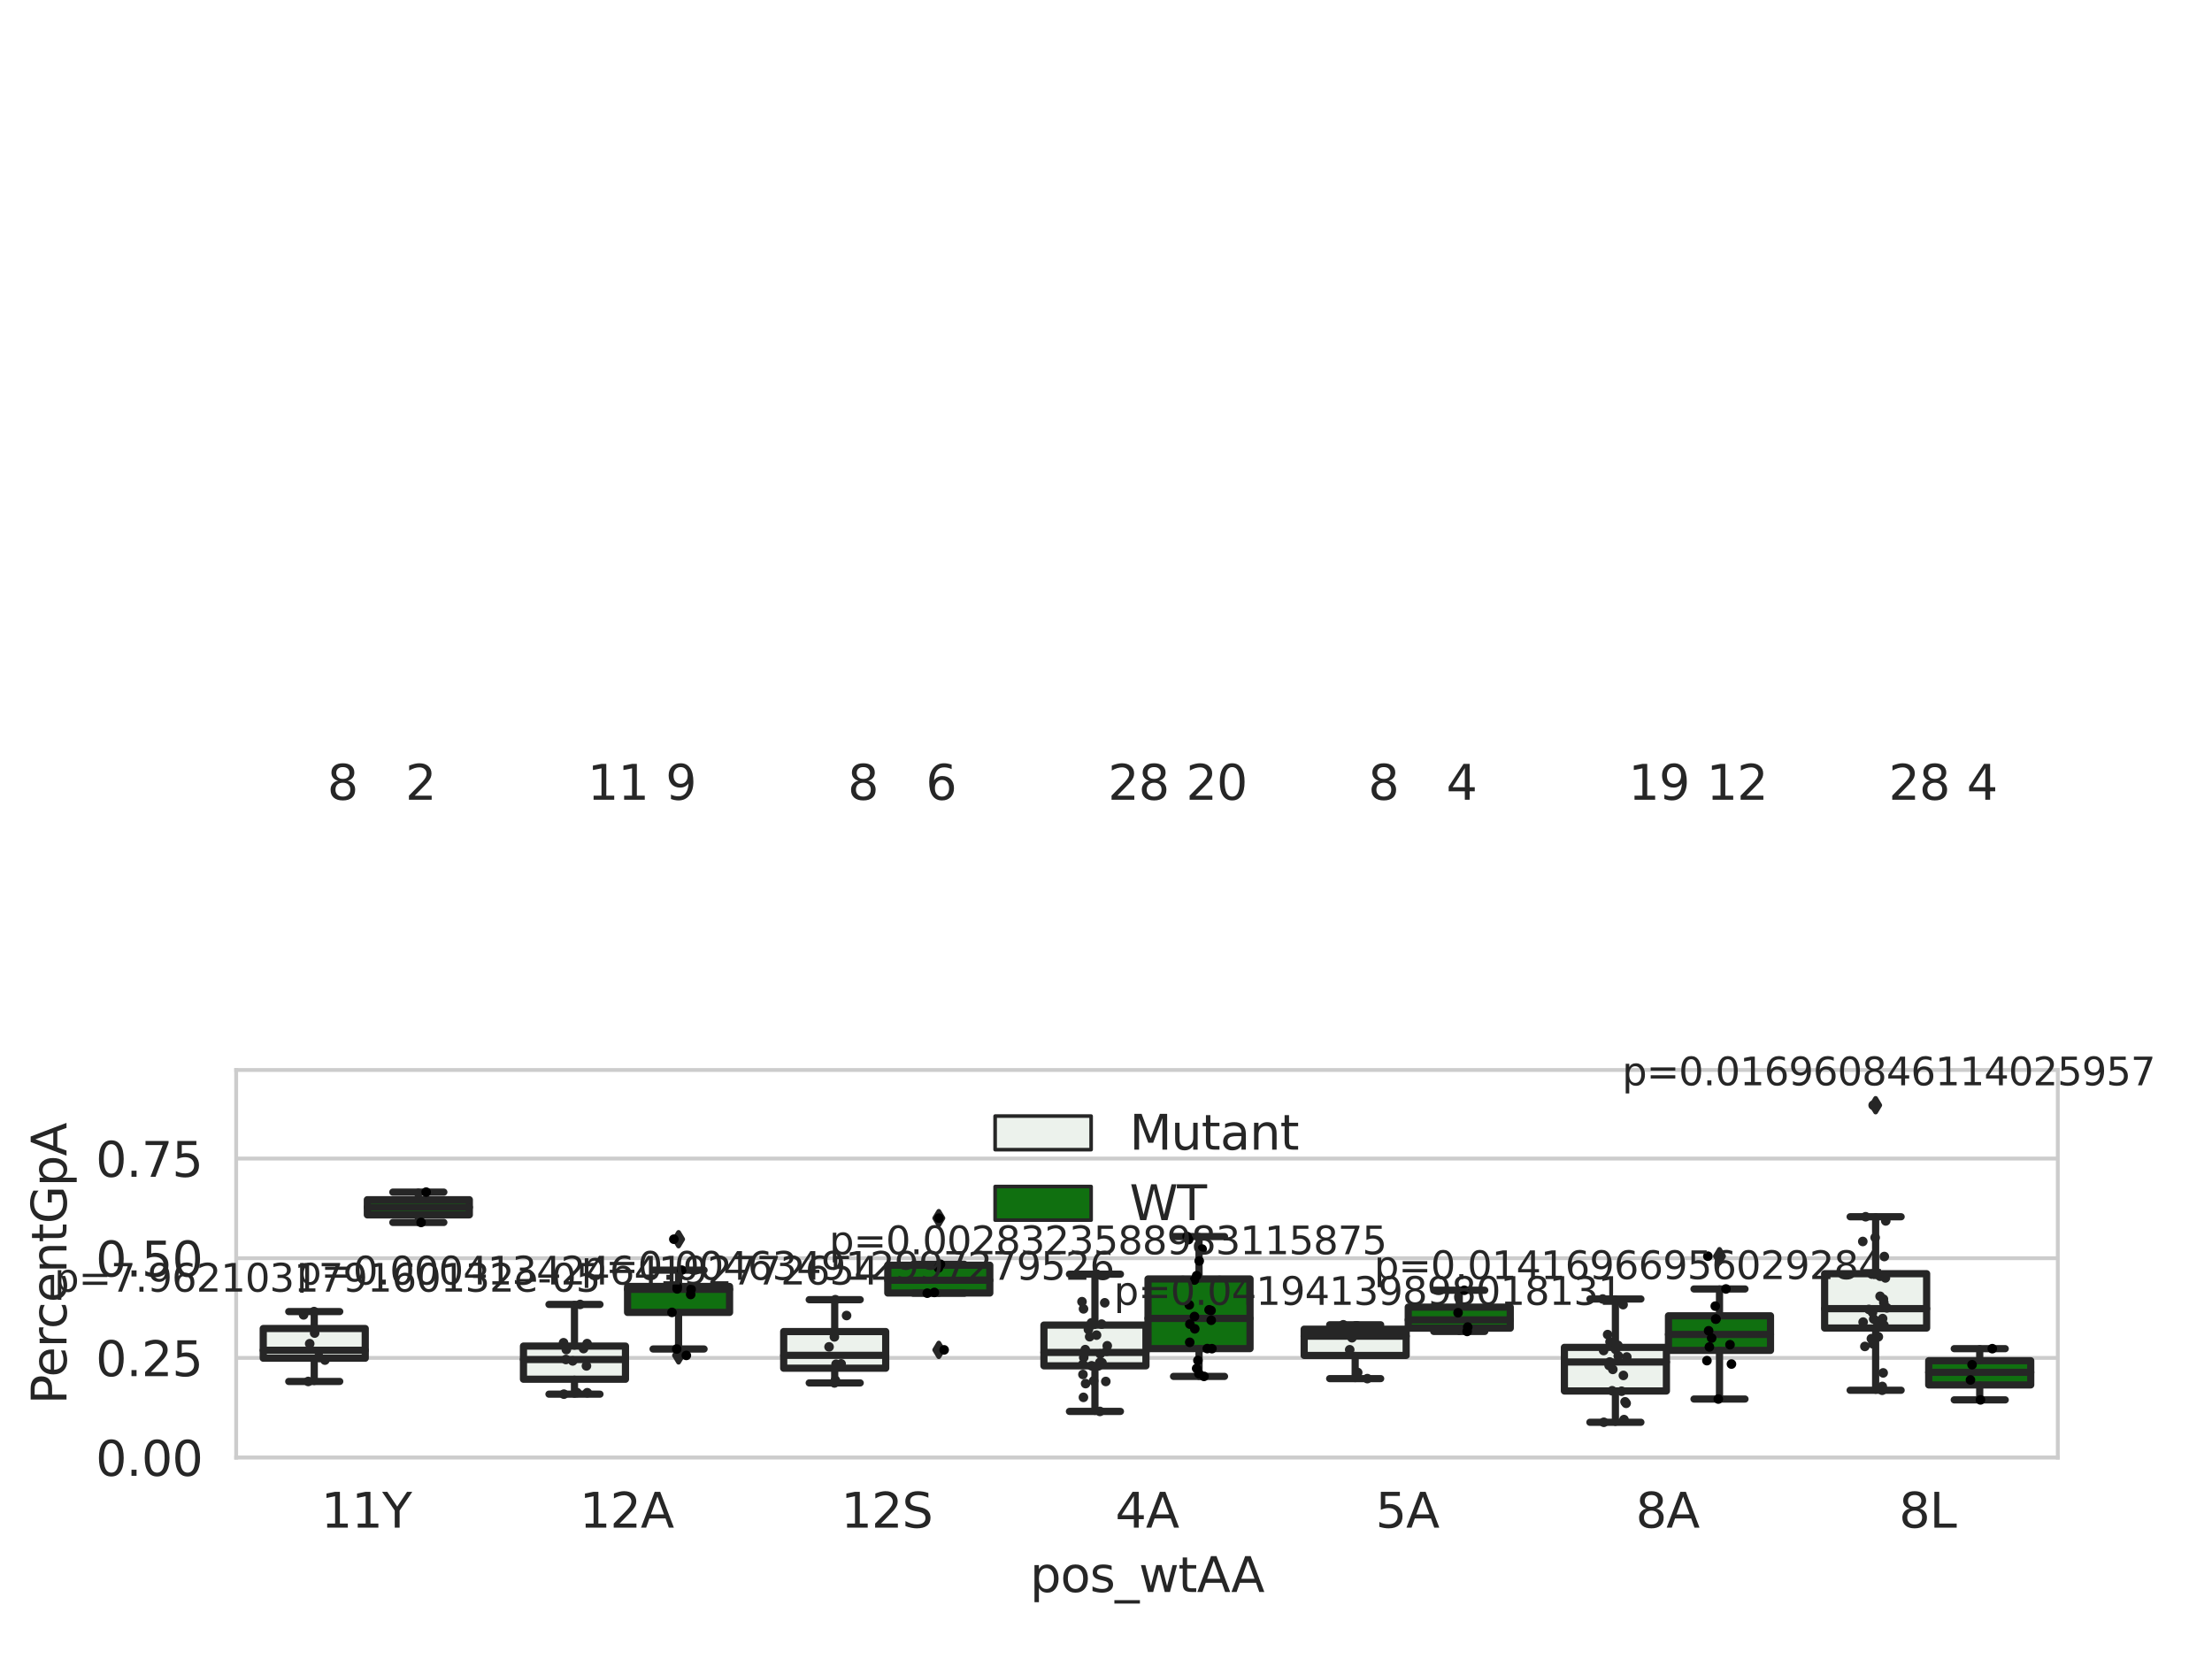 <?xml version="1.0" encoding="utf-8" standalone="no"?>
<!DOCTYPE svg PUBLIC "-//W3C//DTD SVG 1.1//EN"
  "http://www.w3.org/Graphics/SVG/1.1/DTD/svg11.dtd">
<svg xmlns:xlink="http://www.w3.org/1999/xlink" width="460.8pt" height="345.6pt" viewBox="0 0 460.8 345.6" xmlns="http://www.w3.org/2000/svg" version="1.1">
 <defs>
  <style type="text/css">*{stroke-linejoin: round; stroke-linecap: butt}</style>
 </defs>
 <g id="figure_1">
  <g id="patch_1">
   <path d="M 0 345.6 
L 460.8 345.6 
L 460.8 0 
L 0 0 
z
" style="fill: #ffffff"/>
  </g>
  <g id="axes_1">
   <g id="patch_2">
    <path d="M 49.199 303.64 
L 428.676 303.64 
L 428.676 222.896 
L 49.199 222.896 
z
" style="fill: #ffffff"/>
   </g>
   <g id="matplotlib.axis_1">
    <g id="xtick_1">
     <g id="text_1">
      <!-- 11Y -->
      <g style="fill: #262626" transform="translate(66.888 318.238)scale(0.1 -0.1)">
       <defs>
        <path id="DejaVuSans-31" d="M 794 531 
L 1825 531 
L 1825 4091 
L 703 3866 
L 703 4441 
L 1819 4666 
L 2450 4666 
L 2450 531 
L 3481 531 
L 3481 0 
L 794 0 
L 794 531 
z
" transform="scale(0.016)"/>
        <path id="DejaVuSans-59" d="M -13 4666 
L 666 4666 
L 1959 2747 
L 3244 4666 
L 3922 4666 
L 2272 2222 
L 2272 0 
L 1638 0 
L 1638 2222 
L -13 4666 
z
" transform="scale(0.016)"/>
       </defs>
       <use xlink:href="#DejaVuSans-31"/>
       <use xlink:href="#DejaVuSans-31" x="63.623"/>
       <use xlink:href="#DejaVuSans-59" x="127.246"/>
      </g>
     </g>
    </g>
    <g id="xtick_2">
     <g id="text_2">
      <!-- 12A -->
      <g style="fill: #262626" transform="translate(120.733 318.238)scale(0.1 -0.1)">
       <defs>
        <path id="DejaVuSans-32" d="M 1228 531 
L 3431 531 
L 3431 0 
L 469 0 
L 469 531 
Q 828 903 1448 1529 
Q 2069 2156 2228 2338 
Q 2531 2678 2651 2914 
Q 2772 3150 2772 3378 
Q 2772 3750 2511 3984 
Q 2250 4219 1831 4219 
Q 1534 4219 1204 4116 
Q 875 4013 500 3803 
L 500 4441 
Q 881 4594 1212 4672 
Q 1544 4750 1819 4750 
Q 2544 4750 2975 4387 
Q 3406 4025 3406 3419 
Q 3406 3131 3298 2873 
Q 3191 2616 2906 2266 
Q 2828 2175 2409 1742 
Q 1991 1309 1228 531 
z
" transform="scale(0.016)"/>
        <path id="DejaVuSans-41" d="M 2188 4044 
L 1331 1722 
L 3047 1722 
L 2188 4044 
z
M 1831 4666 
L 2547 4666 
L 4325 0 
L 3669 0 
L 3244 1197 
L 1141 1197 
L 716 0 
L 50 0 
L 1831 4666 
z
" transform="scale(0.016)"/>
       </defs>
       <use xlink:href="#DejaVuSans-31"/>
       <use xlink:href="#DejaVuSans-32" x="63.623"/>
       <use xlink:href="#DejaVuSans-41" x="127.246"/>
      </g>
     </g>
    </g>
    <g id="xtick_3">
     <g id="text_3">
      <!-- 12S -->
      <g style="fill: #262626" transform="translate(175.19 318.238)scale(0.1 -0.1)">
       <defs>
        <path id="DejaVuSans-53" d="M 3425 4513 
L 3425 3897 
Q 3066 4069 2747 4153 
Q 2428 4238 2131 4238 
Q 1616 4238 1336 4038 
Q 1056 3838 1056 3469 
Q 1056 3159 1242 3001 
Q 1428 2844 1947 2747 
L 2328 2669 
Q 3034 2534 3370 2195 
Q 3706 1856 3706 1288 
Q 3706 609 3251 259 
Q 2797 -91 1919 -91 
Q 1588 -91 1214 -16 
Q 841 59 441 206 
L 441 856 
Q 825 641 1194 531 
Q 1563 422 1919 422 
Q 2459 422 2753 634 
Q 3047 847 3047 1241 
Q 3047 1584 2836 1778 
Q 2625 1972 2144 2069 
L 1759 2144 
Q 1053 2284 737 2584 
Q 422 2884 422 3419 
Q 422 4038 858 4394 
Q 1294 4750 2059 4750 
Q 2388 4750 2728 4690 
Q 3069 4631 3425 4513 
z
" transform="scale(0.016)"/>
       </defs>
       <use xlink:href="#DejaVuSans-31"/>
       <use xlink:href="#DejaVuSans-32" x="63.623"/>
       <use xlink:href="#DejaVuSans-53" x="127.246"/>
      </g>
     </g>
    </g>
    <g id="xtick_4">
     <g id="text_4">
      <!-- 4A -->
      <g style="fill: #262626" transform="translate(232.336 318.238)scale(0.1 -0.1)">
       <defs>
        <path id="DejaVuSans-34" d="M 2419 4116 
L 825 1625 
L 2419 1625 
L 2419 4116 
z
M 2253 4666 
L 3047 4666 
L 3047 1625 
L 3713 1625 
L 3713 1100 
L 3047 1100 
L 3047 0 
L 2419 0 
L 2419 1100 
L 313 1100 
L 313 1709 
L 2253 4666 
z
" transform="scale(0.016)"/>
       </defs>
       <use xlink:href="#DejaVuSans-34"/>
       <use xlink:href="#DejaVuSans-41" x="63.623"/>
      </g>
     </g>
    </g>
    <g id="xtick_5">
     <g id="text_5">
      <!-- 5A -->
      <g style="fill: #262626" transform="translate(286.547 318.238)scale(0.1 -0.1)">
       <defs>
        <path id="DejaVuSans-35" d="M 691 4666 
L 3169 4666 
L 3169 4134 
L 1269 4134 
L 1269 2991 
Q 1406 3038 1543 3061 
Q 1681 3084 1819 3084 
Q 2600 3084 3056 2656 
Q 3513 2228 3513 1497 
Q 3513 744 3044 326 
Q 2575 -91 1722 -91 
Q 1428 -91 1123 -41 
Q 819 9 494 109 
L 494 744 
Q 775 591 1075 516 
Q 1375 441 1709 441 
Q 2250 441 2565 725 
Q 2881 1009 2881 1497 
Q 2881 1984 2565 2268 
Q 2250 2553 1709 2553 
Q 1456 2553 1204 2497 
Q 953 2441 691 2322 
L 691 4666 
z
" transform="scale(0.016)"/>
       </defs>
       <use xlink:href="#DejaVuSans-35"/>
       <use xlink:href="#DejaVuSans-41" x="63.623"/>
      </g>
     </g>
    </g>
    <g id="xtick_6">
     <g id="text_6">
      <!-- 8A -->
      <g style="fill: #262626" transform="translate(340.758 318.238)scale(0.1 -0.1)">
       <defs>
        <path id="DejaVuSans-38" d="M 2034 2216 
Q 1584 2216 1326 1975 
Q 1069 1734 1069 1313 
Q 1069 891 1326 650 
Q 1584 409 2034 409 
Q 2484 409 2743 651 
Q 3003 894 3003 1313 
Q 3003 1734 2745 1975 
Q 2488 2216 2034 2216 
z
M 1403 2484 
Q 997 2584 770 2862 
Q 544 3141 544 3541 
Q 544 4100 942 4425 
Q 1341 4750 2034 4750 
Q 2731 4750 3128 4425 
Q 3525 4100 3525 3541 
Q 3525 3141 3298 2862 
Q 3072 2584 2669 2484 
Q 3125 2378 3379 2068 
Q 3634 1759 3634 1313 
Q 3634 634 3220 271 
Q 2806 -91 2034 -91 
Q 1263 -91 848 271 
Q 434 634 434 1313 
Q 434 1759 690 2068 
Q 947 2378 1403 2484 
z
M 1172 3481 
Q 1172 3119 1398 2916 
Q 1625 2713 2034 2713 
Q 2441 2713 2670 2916 
Q 2900 3119 2900 3481 
Q 2900 3844 2670 4047 
Q 2441 4250 2034 4250 
Q 1625 4250 1398 4047 
Q 1172 3844 1172 3481 
z
" transform="scale(0.016)"/>
       </defs>
       <use xlink:href="#DejaVuSans-38"/>
       <use xlink:href="#DejaVuSans-41" x="63.623"/>
      </g>
     </g>
    </g>
    <g id="xtick_7">
     <g id="text_7">
      <!-- 8L -->
      <g style="fill: #262626" transform="translate(395.603 318.238)scale(0.1 -0.1)">
       <defs>
        <path id="DejaVuSans-4c" d="M 628 4666 
L 1259 4666 
L 1259 531 
L 3531 531 
L 3531 0 
L 628 0 
L 628 4666 
z
" transform="scale(0.016)"/>
       </defs>
       <use xlink:href="#DejaVuSans-38"/>
       <use xlink:href="#DejaVuSans-4c" x="63.623"/>
      </g>
     </g>
    </g>
    <g id="text_8">
     <!-- pos_wtAA -->
     <g style="fill: #262626" transform="translate(214.572 331.638)scale(0.1 -0.1)">
      <defs>
       <path id="DejaVuSans-70" d="M 1159 525 
L 1159 -1331 
L 581 -1331 
L 581 3500 
L 1159 3500 
L 1159 2969 
Q 1341 3281 1617 3432 
Q 1894 3584 2278 3584 
Q 2916 3584 3314 3078 
Q 3713 2572 3713 1747 
Q 3713 922 3314 415 
Q 2916 -91 2278 -91 
Q 1894 -91 1617 61 
Q 1341 213 1159 525 
z
M 3116 1747 
Q 3116 2381 2855 2742 
Q 2594 3103 2138 3103 
Q 1681 3103 1420 2742 
Q 1159 2381 1159 1747 
Q 1159 1113 1420 752 
Q 1681 391 2138 391 
Q 2594 391 2855 752 
Q 3116 1113 3116 1747 
z
" transform="scale(0.016)"/>
       <path id="DejaVuSans-6f" d="M 1959 3097 
Q 1497 3097 1228 2736 
Q 959 2375 959 1747 
Q 959 1119 1226 758 
Q 1494 397 1959 397 
Q 2419 397 2687 759 
Q 2956 1122 2956 1747 
Q 2956 2369 2687 2733 
Q 2419 3097 1959 3097 
z
M 1959 3584 
Q 2709 3584 3137 3096 
Q 3566 2609 3566 1747 
Q 3566 888 3137 398 
Q 2709 -91 1959 -91 
Q 1206 -91 779 398 
Q 353 888 353 1747 
Q 353 2609 779 3096 
Q 1206 3584 1959 3584 
z
" transform="scale(0.016)"/>
       <path id="DejaVuSans-73" d="M 2834 3397 
L 2834 2853 
Q 2591 2978 2328 3040 
Q 2066 3103 1784 3103 
Q 1356 3103 1142 2972 
Q 928 2841 928 2578 
Q 928 2378 1081 2264 
Q 1234 2150 1697 2047 
L 1894 2003 
Q 2506 1872 2764 1633 
Q 3022 1394 3022 966 
Q 3022 478 2636 193 
Q 2250 -91 1575 -91 
Q 1294 -91 989 -36 
Q 684 19 347 128 
L 347 722 
Q 666 556 975 473 
Q 1284 391 1588 391 
Q 1994 391 2212 530 
Q 2431 669 2431 922 
Q 2431 1156 2273 1281 
Q 2116 1406 1581 1522 
L 1381 1569 
Q 847 1681 609 1914 
Q 372 2147 372 2553 
Q 372 3047 722 3315 
Q 1072 3584 1716 3584 
Q 2034 3584 2315 3537 
Q 2597 3491 2834 3397 
z
" transform="scale(0.016)"/>
       <path id="DejaVuSans-5f" d="M 3263 -1063 
L 3263 -1509 
L -63 -1509 
L -63 -1063 
L 3263 -1063 
z
" transform="scale(0.016)"/>
       <path id="DejaVuSans-77" d="M 269 3500 
L 844 3500 
L 1563 769 
L 2278 3500 
L 2956 3500 
L 3675 769 
L 4391 3500 
L 4966 3500 
L 4050 0 
L 3372 0 
L 2619 2869 
L 1863 0 
L 1184 0 
L 269 3500 
z
" transform="scale(0.016)"/>
       <path id="DejaVuSans-74" d="M 1172 4494 
L 1172 3500 
L 2356 3500 
L 2356 3053 
L 1172 3053 
L 1172 1153 
Q 1172 725 1289 603 
Q 1406 481 1766 481 
L 2356 481 
L 2356 0 
L 1766 0 
Q 1100 0 847 248 
Q 594 497 594 1153 
L 594 3053 
L 172 3053 
L 172 3500 
L 594 3500 
L 594 4494 
L 1172 4494 
z
" transform="scale(0.016)"/>
      </defs>
      <use xlink:href="#DejaVuSans-70"/>
      <use xlink:href="#DejaVuSans-6f" x="63.477"/>
      <use xlink:href="#DejaVuSans-73" x="124.658"/>
      <use xlink:href="#DejaVuSans-5f" x="176.758"/>
      <use xlink:href="#DejaVuSans-77" x="226.758"/>
      <use xlink:href="#DejaVuSans-74" x="308.545"/>
      <use xlink:href="#DejaVuSans-41" x="347.754"/>
      <use xlink:href="#DejaVuSans-41" x="418.912"/>
     </g>
    </g>
   </g>
   <g id="matplotlib.axis_2">
    <g id="ytick_1">
     <g id="line2d_1">
      <path d="M 49.199 303.64 
L 428.676 303.64 
" clip-path="url(#pdd41667d2f)" style="fill: none; stroke: #cccccc; stroke-width: 0.8; stroke-linecap: round"/>
     </g>
     <g id="text_9">
      <!-- 0.00 -->
      <g style="fill: #262626" transform="translate(19.934 307.439)scale(0.1 -0.1)">
       <defs>
        <path id="DejaVuSans-30" d="M 2034 4250 
Q 1547 4250 1301 3770 
Q 1056 3291 1056 2328 
Q 1056 1369 1301 889 
Q 1547 409 2034 409 
Q 2525 409 2770 889 
Q 3016 1369 3016 2328 
Q 3016 3291 2770 3770 
Q 2525 4250 2034 4250 
z
M 2034 4750 
Q 2819 4750 3233 4129 
Q 3647 3509 3647 2328 
Q 3647 1150 3233 529 
Q 2819 -91 2034 -91 
Q 1250 -91 836 529 
Q 422 1150 422 2328 
Q 422 3509 836 4129 
Q 1250 4750 2034 4750 
z
" transform="scale(0.016)"/>
        <path id="DejaVuSans-2e" d="M 684 794 
L 1344 794 
L 1344 0 
L 684 0 
L 684 794 
z
" transform="scale(0.016)"/>
       </defs>
       <use xlink:href="#DejaVuSans-30"/>
       <use xlink:href="#DejaVuSans-2e" x="63.623"/>
       <use xlink:href="#DejaVuSans-30" x="95.41"/>
       <use xlink:href="#DejaVuSans-30" x="159.033"/>
      </g>
     </g>
    </g>
    <g id="ytick_2">
     <g id="line2d_2">
      <path d="M 49.199 282.876 
L 428.676 282.876 
" clip-path="url(#pdd41667d2f)" style="fill: none; stroke: #cccccc; stroke-width: 0.8; stroke-linecap: round"/>
     </g>
     <g id="text_10">
      <!-- 0.25 -->
      <g style="fill: #262626" transform="translate(19.934 286.676)scale(0.1 -0.1)">
       <use xlink:href="#DejaVuSans-30"/>
       <use xlink:href="#DejaVuSans-2e" x="63.623"/>
       <use xlink:href="#DejaVuSans-32" x="95.41"/>
       <use xlink:href="#DejaVuSans-35" x="159.033"/>
      </g>
     </g>
    </g>
    <g id="ytick_3">
     <g id="line2d_3">
      <path d="M 49.199 262.113 
L 428.676 262.113 
" clip-path="url(#pdd41667d2f)" style="fill: none; stroke: #cccccc; stroke-width: 0.8; stroke-linecap: round"/>
     </g>
     <g id="text_11">
      <!-- 0.50 -->
      <g style="fill: #262626" transform="translate(19.934 265.912)scale(0.1 -0.1)">
       <use xlink:href="#DejaVuSans-30"/>
       <use xlink:href="#DejaVuSans-2e" x="63.623"/>
       <use xlink:href="#DejaVuSans-35" x="95.41"/>
       <use xlink:href="#DejaVuSans-30" x="159.033"/>
      </g>
     </g>
    </g>
    <g id="ytick_4">
     <g id="line2d_4">
      <path d="M 49.199 241.349 
L 428.676 241.349 
" clip-path="url(#pdd41667d2f)" style="fill: none; stroke: #cccccc; stroke-width: 0.8; stroke-linecap: round"/>
     </g>
     <g id="text_12">
      <!-- 0.75 -->
      <g style="fill: #262626" transform="translate(19.934 245.148)scale(0.1 -0.1)">
       <defs>
        <path id="DejaVuSans-37" d="M 525 4666 
L 3525 4666 
L 3525 4397 
L 1831 0 
L 1172 0 
L 2766 4134 
L 525 4134 
L 525 4666 
z
" transform="scale(0.016)"/>
       </defs>
       <use xlink:href="#DejaVuSans-30"/>
       <use xlink:href="#DejaVuSans-2e" x="63.623"/>
       <use xlink:href="#DejaVuSans-37" x="95.41"/>
       <use xlink:href="#DejaVuSans-35" x="159.033"/>
      </g>
     </g>
    </g>
    <g id="text_13">
     <!-- PercentGpA -->
     <g style="fill: #262626" transform="translate(13.854 292.545)rotate(-90)scale(0.1 -0.1)">
      <defs>
       <path id="DejaVuSans-50" d="M 1259 4147 
L 1259 2394 
L 2053 2394 
Q 2494 2394 2734 2622 
Q 2975 2850 2975 3272 
Q 2975 3691 2734 3919 
Q 2494 4147 2053 4147 
L 1259 4147 
z
M 628 4666 
L 2053 4666 
Q 2838 4666 3239 4311 
Q 3641 3956 3641 3272 
Q 3641 2581 3239 2228 
Q 2838 1875 2053 1875 
L 1259 1875 
L 1259 0 
L 628 0 
L 628 4666 
z
" transform="scale(0.016)"/>
       <path id="DejaVuSans-65" d="M 3597 1894 
L 3597 1613 
L 953 1613 
Q 991 1019 1311 708 
Q 1631 397 2203 397 
Q 2534 397 2845 478 
Q 3156 559 3463 722 
L 3463 178 
Q 3153 47 2828 -22 
Q 2503 -91 2169 -91 
Q 1331 -91 842 396 
Q 353 884 353 1716 
Q 353 2575 817 3079 
Q 1281 3584 2069 3584 
Q 2775 3584 3186 3129 
Q 3597 2675 3597 1894 
z
M 3022 2063 
Q 3016 2534 2758 2815 
Q 2500 3097 2075 3097 
Q 1594 3097 1305 2825 
Q 1016 2553 972 2059 
L 3022 2063 
z
" transform="scale(0.016)"/>
       <path id="DejaVuSans-72" d="M 2631 2963 
Q 2534 3019 2420 3045 
Q 2306 3072 2169 3072 
Q 1681 3072 1420 2755 
Q 1159 2438 1159 1844 
L 1159 0 
L 581 0 
L 581 3500 
L 1159 3500 
L 1159 2956 
Q 1341 3275 1631 3429 
Q 1922 3584 2338 3584 
Q 2397 3584 2469 3576 
Q 2541 3569 2628 3553 
L 2631 2963 
z
" transform="scale(0.016)"/>
       <path id="DejaVuSans-63" d="M 3122 3366 
L 3122 2828 
Q 2878 2963 2633 3030 
Q 2388 3097 2138 3097 
Q 1578 3097 1268 2742 
Q 959 2388 959 1747 
Q 959 1106 1268 751 
Q 1578 397 2138 397 
Q 2388 397 2633 464 
Q 2878 531 3122 666 
L 3122 134 
Q 2881 22 2623 -34 
Q 2366 -91 2075 -91 
Q 1284 -91 818 406 
Q 353 903 353 1747 
Q 353 2603 823 3093 
Q 1294 3584 2113 3584 
Q 2378 3584 2631 3529 
Q 2884 3475 3122 3366 
z
" transform="scale(0.016)"/>
       <path id="DejaVuSans-6e" d="M 3513 2113 
L 3513 0 
L 2938 0 
L 2938 2094 
Q 2938 2591 2744 2837 
Q 2550 3084 2163 3084 
Q 1697 3084 1428 2787 
Q 1159 2491 1159 1978 
L 1159 0 
L 581 0 
L 581 3500 
L 1159 3500 
L 1159 2956 
Q 1366 3272 1645 3428 
Q 1925 3584 2291 3584 
Q 2894 3584 3203 3211 
Q 3513 2838 3513 2113 
z
" transform="scale(0.016)"/>
       <path id="DejaVuSans-47" d="M 3809 666 
L 3809 1919 
L 2778 1919 
L 2778 2438 
L 4434 2438 
L 4434 434 
Q 4069 175 3628 42 
Q 3188 -91 2688 -91 
Q 1594 -91 976 548 
Q 359 1188 359 2328 
Q 359 3472 976 4111 
Q 1594 4750 2688 4750 
Q 3144 4750 3555 4637 
Q 3966 4525 4313 4306 
L 4313 3634 
Q 3963 3931 3569 4081 
Q 3175 4231 2741 4231 
Q 1884 4231 1454 3753 
Q 1025 3275 1025 2328 
Q 1025 1384 1454 906 
Q 1884 428 2741 428 
Q 3075 428 3337 486 
Q 3600 544 3809 666 
z
" transform="scale(0.016)"/>
      </defs>
      <use xlink:href="#DejaVuSans-50"/>
      <use xlink:href="#DejaVuSans-65" x="56.678"/>
      <use xlink:href="#DejaVuSans-72" x="118.201"/>
      <use xlink:href="#DejaVuSans-63" x="157.064"/>
      <use xlink:href="#DejaVuSans-65" x="212.045"/>
      <use xlink:href="#DejaVuSans-6e" x="273.568"/>
      <use xlink:href="#DejaVuSans-74" x="336.947"/>
      <use xlink:href="#DejaVuSans-47" x="376.156"/>
      <use xlink:href="#DejaVuSans-70" x="453.646"/>
      <use xlink:href="#DejaVuSans-41" x="517.123"/>
     </g>
    </g>
   </g>
   <g id="patch_3">
    <path d="M 54.837 282.935 
L 76.088 282.935 
L 76.088 276.756 
L 54.837 276.756 
L 54.837 282.935 
z
" clip-path="url(#pdd41667d2f)" style="fill: #ecf2ec; stroke: #262626; stroke-width: 1.5; stroke-linejoin: miter"/>
   </g>
   <g id="patch_4">
    <path d="M 76.521 253.079 
L 97.772 253.079 
L 97.772 249.921 
L 76.521 249.921 
L 76.521 253.079 
z
" clip-path="url(#pdd41667d2f)" style="fill: #107010; stroke: #262626; stroke-width: 1.5; stroke-linejoin: miter"/>
   </g>
   <g id="patch_5">
    <path d="M 109.048 287.322 
L 130.299 287.322 
L 130.299 280.415 
L 109.048 280.415 
L 109.048 287.322 
z
" clip-path="url(#pdd41667d2f)" style="fill: #ecf2ec; stroke: #262626; stroke-width: 1.5; stroke-linejoin: miter"/>
   </g>
   <g id="patch_6">
    <path d="M 130.732 273.396 
L 151.983 273.396 
L 151.983 267.995 
L 130.732 267.995 
L 130.732 273.396 
z
" clip-path="url(#pdd41667d2f)" style="fill: #107010; stroke: #262626; stroke-width: 1.5; stroke-linejoin: miter"/>
   </g>
   <g id="patch_7">
    <path d="M 163.259 285.025 
L 184.51 285.025 
L 184.51 277.387 
L 163.259 277.387 
L 163.259 285.025 
z
" clip-path="url(#pdd41667d2f)" style="fill: #ecf2ec; stroke: #262626; stroke-width: 1.5; stroke-linejoin: miter"/>
   </g>
   <g id="patch_8">
    <path d="M 184.943 269.356 
L 206.194 269.356 
L 206.194 263.562 
L 184.943 263.562 
L 184.943 269.356 
z
" clip-path="url(#pdd41667d2f)" style="fill: #107010; stroke: #262626; stroke-width: 1.5; stroke-linejoin: miter"/>
   </g>
   <g id="patch_9">
    <path d="M 217.47 284.525 
L 238.721 284.525 
L 238.721 276.04 
L 217.47 276.04 
L 217.47 284.525 
z
" clip-path="url(#pdd41667d2f)" style="fill: #ecf2ec; stroke: #262626; stroke-width: 1.5; stroke-linejoin: miter"/>
   </g>
   <g id="patch_10">
    <path d="M 239.154 280.939 
L 260.405 280.939 
L 260.405 266.43 
L 239.154 266.43 
L 239.154 280.939 
z
" clip-path="url(#pdd41667d2f)" style="fill: #107010; stroke: #262626; stroke-width: 1.5; stroke-linejoin: miter"/>
   </g>
   <g id="patch_11">
    <path d="M 271.681 282.361 
L 292.932 282.361 
L 292.932 276.893 
L 271.681 276.893 
L 271.681 282.361 
z
" clip-path="url(#pdd41667d2f)" style="fill: #ecf2ec; stroke: #262626; stroke-width: 1.5; stroke-linejoin: miter"/>
   </g>
   <g id="patch_12">
    <path d="M 293.365 276.678 
L 314.616 276.678 
L 314.616 272.298 
L 293.365 272.298 
L 293.365 276.678 
z
" clip-path="url(#pdd41667d2f)" style="fill: #107010; stroke: #262626; stroke-width: 1.5; stroke-linejoin: miter"/>
   </g>
   <g id="patch_13">
    <path d="M 325.892 289.769 
L 347.143 289.769 
L 347.143 280.678 
L 325.892 280.678 
L 325.892 289.769 
z
" clip-path="url(#pdd41667d2f)" style="fill: #ecf2ec; stroke: #262626; stroke-width: 1.5; stroke-linejoin: miter"/>
   </g>
   <g id="patch_14">
    <path d="M 347.576 281.311 
L 368.827 281.311 
L 368.827 274.105 
L 347.576 274.105 
L 347.576 281.311 
z
" clip-path="url(#pdd41667d2f)" style="fill: #107010; stroke: #262626; stroke-width: 1.5; stroke-linejoin: miter"/>
   </g>
   <g id="patch_15">
    <path d="M 380.103 276.654 
L 401.353 276.654 
L 401.353 265.334 
L 380.103 265.334 
L 380.103 276.654 
z
" clip-path="url(#pdd41667d2f)" style="fill: #ecf2ec; stroke: #262626; stroke-width: 1.5; stroke-linejoin: miter"/>
   </g>
   <g id="patch_16">
    <path d="M 401.787 288.507 
L 423.038 288.507 
L 423.038 283.463 
L 401.787 283.463 
L 401.787 288.507 
z
" clip-path="url(#pdd41667d2f)" style="fill: #107010; stroke: #262626; stroke-width: 1.5; stroke-linejoin: miter"/>
   </g>
   <g id="patch_17">
    <path d="M 76.305 303.64 
L 76.305 303.64 
L 76.305 303.64 
L 76.305 303.64 
z
" clip-path="url(#pdd41667d2f)" style="fill: #ecf2ec; stroke: #262626; stroke-width: 0.75; stroke-linejoin: miter"/>
   </g>
   <g id="patch_18">
    <path d="M 76.305 303.64 
L 76.305 303.64 
L 76.305 303.64 
L 76.305 303.64 
z
" clip-path="url(#pdd41667d2f)" style="fill: #107010; stroke: #262626; stroke-width: 0.75; stroke-linejoin: miter"/>
   </g>
   <g id="PathCollection_1"/>
   <g id="PathCollection_2"/>
   <g id="line2d_5">
    <path d="M 65.462 282.935 
L 65.462 287.782 
" clip-path="url(#pdd41667d2f)" style="fill: none; stroke: #262626; stroke-width: 1.5; stroke-linecap: round"/>
   </g>
   <g id="line2d_6">
    <path d="M 65.462 276.756 
L 65.462 273.226 
" clip-path="url(#pdd41667d2f)" style="fill: none; stroke: #262626; stroke-width: 1.5; stroke-linecap: round"/>
   </g>
   <g id="line2d_7">
    <path d="M 60.15 287.782 
L 70.775 287.782 
" clip-path="url(#pdd41667d2f)" style="fill: none; stroke: #262626; stroke-width: 1.5; stroke-linecap: round"/>
   </g>
   <g id="line2d_8">
    <path d="M 60.15 273.226 
L 70.775 273.226 
" clip-path="url(#pdd41667d2f)" style="fill: none; stroke: #262626; stroke-width: 1.5; stroke-linecap: round"/>
   </g>
   <g id="line2d_9"/>
   <g id="line2d_10">
    <path d="M 87.147 253.079 
L 87.147 254.658 
" clip-path="url(#pdd41667d2f)" style="fill: none; stroke: #262626; stroke-width: 1.5; stroke-linecap: round"/>
   </g>
   <g id="line2d_11">
    <path d="M 87.147 249.921 
L 87.147 248.342 
" clip-path="url(#pdd41667d2f)" style="fill: none; stroke: #262626; stroke-width: 1.5; stroke-linecap: round"/>
   </g>
   <g id="line2d_12">
    <path d="M 81.834 254.658 
L 92.46 254.658 
" clip-path="url(#pdd41667d2f)" style="fill: none; stroke: #262626; stroke-width: 1.5; stroke-linecap: round"/>
   </g>
   <g id="line2d_13">
    <path d="M 81.834 248.342 
L 92.46 248.342 
" clip-path="url(#pdd41667d2f)" style="fill: none; stroke: #262626; stroke-width: 1.5; stroke-linecap: round"/>
   </g>
   <g id="line2d_14"/>
   <g id="line2d_15">
    <path d="M 119.673 287.322 
L 119.673 290.43 
" clip-path="url(#pdd41667d2f)" style="fill: none; stroke: #262626; stroke-width: 1.5; stroke-linecap: round"/>
   </g>
   <g id="line2d_16">
    <path d="M 119.673 280.415 
L 119.673 271.735 
" clip-path="url(#pdd41667d2f)" style="fill: none; stroke: #262626; stroke-width: 1.5; stroke-linecap: round"/>
   </g>
   <g id="line2d_17">
    <path d="M 114.361 290.43 
L 124.986 290.43 
" clip-path="url(#pdd41667d2f)" style="fill: none; stroke: #262626; stroke-width: 1.5; stroke-linecap: round"/>
   </g>
   <g id="line2d_18">
    <path d="M 114.361 271.735 
L 124.986 271.735 
" clip-path="url(#pdd41667d2f)" style="fill: none; stroke: #262626; stroke-width: 1.5; stroke-linecap: round"/>
   </g>
   <g id="line2d_19"/>
   <g id="line2d_20">
    <path d="M 141.358 273.396 
L 141.358 281.021 
" clip-path="url(#pdd41667d2f)" style="fill: none; stroke: #262626; stroke-width: 1.5; stroke-linecap: round"/>
   </g>
   <g id="line2d_21">
    <path d="M 141.358 267.995 
L 141.358 264.592 
" clip-path="url(#pdd41667d2f)" style="fill: none; stroke: #262626; stroke-width: 1.5; stroke-linecap: round"/>
   </g>
   <g id="line2d_22">
    <path d="M 136.045 281.021 
L 146.67 281.021 
" clip-path="url(#pdd41667d2f)" style="fill: none; stroke: #262626; stroke-width: 1.5; stroke-linecap: round"/>
   </g>
   <g id="line2d_23">
    <path d="M 136.045 264.592 
L 146.67 264.592 
" clip-path="url(#pdd41667d2f)" style="fill: none; stroke: #262626; stroke-width: 1.5; stroke-linecap: round"/>
   </g>
   <g id="line2d_24">
    <defs>
     <path id="m01efb6689f" d="M -0 1.414 
L 0.849 0 
L 0 -1.414 
L -0.849 -0 
z
" style="stroke: #262626; stroke-linejoin: miter"/>
    </defs>
    <g clip-path="url(#pdd41667d2f)">
     <use xlink:href="#m01efb6689f" x="141.358" y="282.352" style="fill: #262626; stroke: #262626; stroke-linejoin: miter"/>
     <use xlink:href="#m01efb6689f" x="141.358" y="258.15" style="fill: #262626; stroke: #262626; stroke-linejoin: miter"/>
    </g>
   </g>
   <g id="line2d_25">
    <path d="M 173.884 285.025 
L 173.884 288.088 
" clip-path="url(#pdd41667d2f)" style="fill: none; stroke: #262626; stroke-width: 1.5; stroke-linecap: round"/>
   </g>
   <g id="line2d_26">
    <path d="M 173.884 277.387 
L 173.884 270.748 
" clip-path="url(#pdd41667d2f)" style="fill: none; stroke: #262626; stroke-width: 1.5; stroke-linecap: round"/>
   </g>
   <g id="line2d_27">
    <path d="M 168.572 288.088 
L 179.197 288.088 
" clip-path="url(#pdd41667d2f)" style="fill: none; stroke: #262626; stroke-width: 1.5; stroke-linecap: round"/>
   </g>
   <g id="line2d_28">
    <path d="M 168.572 270.748 
L 179.197 270.748 
" clip-path="url(#pdd41667d2f)" style="fill: none; stroke: #262626; stroke-width: 1.5; stroke-linecap: round"/>
   </g>
   <g id="line2d_29"/>
   <g id="line2d_30">
    <path d="M 195.569 269.356 
L 195.569 269.395 
" clip-path="url(#pdd41667d2f)" style="fill: none; stroke: #262626; stroke-width: 1.5; stroke-linecap: round"/>
   </g>
   <g id="line2d_31">
    <path d="M 195.569 263.562 
L 195.569 263.368 
" clip-path="url(#pdd41667d2f)" style="fill: none; stroke: #262626; stroke-width: 1.5; stroke-linecap: round"/>
   </g>
   <g id="line2d_32">
    <path d="M 190.256 269.395 
L 200.881 269.395 
" clip-path="url(#pdd41667d2f)" style="fill: none; stroke: #262626; stroke-width: 1.5; stroke-linecap: round"/>
   </g>
   <g id="line2d_33">
    <path d="M 190.256 263.368 
L 200.881 263.368 
" clip-path="url(#pdd41667d2f)" style="fill: none; stroke: #262626; stroke-width: 1.5; stroke-linecap: round"/>
   </g>
   <g id="line2d_34">
    <g clip-path="url(#pdd41667d2f)">
     <use xlink:href="#m01efb6689f" x="195.569" y="281.203" style="fill: #262626; stroke: #262626; stroke-linejoin: miter"/>
     <use xlink:href="#m01efb6689f" x="195.569" y="253.758" style="fill: #262626; stroke: #262626; stroke-linejoin: miter"/>
    </g>
   </g>
   <g id="line2d_35">
    <path d="M 228.095 284.525 
L 228.095 294.021 
" clip-path="url(#pdd41667d2f)" style="fill: none; stroke: #262626; stroke-width: 1.5; stroke-linecap: round"/>
   </g>
   <g id="line2d_36">
    <path d="M 228.095 276.04 
L 228.095 265.43 
" clip-path="url(#pdd41667d2f)" style="fill: none; stroke: #262626; stroke-width: 1.5; stroke-linecap: round"/>
   </g>
   <g id="line2d_37">
    <path d="M 222.783 294.021 
L 233.408 294.021 
" clip-path="url(#pdd41667d2f)" style="fill: none; stroke: #262626; stroke-width: 1.5; stroke-linecap: round"/>
   </g>
   <g id="line2d_38">
    <path d="M 222.783 265.43 
L 233.408 265.43 
" clip-path="url(#pdd41667d2f)" style="fill: none; stroke: #262626; stroke-width: 1.5; stroke-linecap: round"/>
   </g>
   <g id="line2d_39"/>
   <g id="line2d_40">
    <path d="M 249.78 280.939 
L 249.78 286.727 
" clip-path="url(#pdd41667d2f)" style="fill: none; stroke: #262626; stroke-width: 1.5; stroke-linecap: round"/>
   </g>
   <g id="line2d_41">
    <path d="M 249.78 266.43 
L 249.78 257.591 
" clip-path="url(#pdd41667d2f)" style="fill: none; stroke: #262626; stroke-width: 1.5; stroke-linecap: round"/>
   </g>
   <g id="line2d_42">
    <path d="M 244.467 286.727 
L 255.092 286.727 
" clip-path="url(#pdd41667d2f)" style="fill: none; stroke: #262626; stroke-width: 1.5; stroke-linecap: round"/>
   </g>
   <g id="line2d_43">
    <path d="M 244.467 257.591 
L 255.092 257.591 
" clip-path="url(#pdd41667d2f)" style="fill: none; stroke: #262626; stroke-width: 1.5; stroke-linecap: round"/>
   </g>
   <g id="line2d_44"/>
   <g id="line2d_45">
    <path d="M 282.306 282.361 
L 282.306 287.191 
" clip-path="url(#pdd41667d2f)" style="fill: none; stroke: #262626; stroke-width: 1.5; stroke-linecap: round"/>
   </g>
   <g id="line2d_46">
    <path d="M 282.306 276.893 
L 282.306 275.978 
" clip-path="url(#pdd41667d2f)" style="fill: none; stroke: #262626; stroke-width: 1.5; stroke-linecap: round"/>
   </g>
   <g id="line2d_47">
    <path d="M 276.994 287.191 
L 287.619 287.191 
" clip-path="url(#pdd41667d2f)" style="fill: none; stroke: #262626; stroke-width: 1.5; stroke-linecap: round"/>
   </g>
   <g id="line2d_48">
    <path d="M 276.994 275.978 
L 287.619 275.978 
" clip-path="url(#pdd41667d2f)" style="fill: none; stroke: #262626; stroke-width: 1.5; stroke-linecap: round"/>
   </g>
   <g id="line2d_49"/>
   <g id="line2d_50">
    <path d="M 303.991 276.678 
L 303.991 277.361 
" clip-path="url(#pdd41667d2f)" style="fill: none; stroke: #262626; stroke-width: 1.5; stroke-linecap: round"/>
   </g>
   <g id="line2d_51">
    <path d="M 303.991 272.298 
L 303.991 268.782 
" clip-path="url(#pdd41667d2f)" style="fill: none; stroke: #262626; stroke-width: 1.5; stroke-linecap: round"/>
   </g>
   <g id="line2d_52">
    <path d="M 298.678 277.361 
L 309.303 277.361 
" clip-path="url(#pdd41667d2f)" style="fill: none; stroke: #262626; stroke-width: 1.5; stroke-linecap: round"/>
   </g>
   <g id="line2d_53">
    <path d="M 298.678 268.782 
L 309.303 268.782 
" clip-path="url(#pdd41667d2f)" style="fill: none; stroke: #262626; stroke-width: 1.5; stroke-linecap: round"/>
   </g>
   <g id="line2d_54"/>
   <g id="line2d_55">
    <path d="M 336.517 289.769 
L 336.517 296.286 
" clip-path="url(#pdd41667d2f)" style="fill: none; stroke: #262626; stroke-width: 1.5; stroke-linecap: round"/>
   </g>
   <g id="line2d_56">
    <path d="M 336.517 280.678 
L 336.517 270.603 
" clip-path="url(#pdd41667d2f)" style="fill: none; stroke: #262626; stroke-width: 1.5; stroke-linecap: round"/>
   </g>
   <g id="line2d_57">
    <path d="M 331.205 296.286 
L 341.83 296.286 
" clip-path="url(#pdd41667d2f)" style="fill: none; stroke: #262626; stroke-width: 1.5; stroke-linecap: round"/>
   </g>
   <g id="line2d_58">
    <path d="M 331.205 270.603 
L 341.83 270.603 
" clip-path="url(#pdd41667d2f)" style="fill: none; stroke: #262626; stroke-width: 1.5; stroke-linecap: round"/>
   </g>
   <g id="line2d_59"/>
   <g id="line2d_60">
    <path d="M 358.202 281.311 
L 358.202 291.443 
" clip-path="url(#pdd41667d2f)" style="fill: none; stroke: #262626; stroke-width: 1.5; stroke-linecap: round"/>
   </g>
   <g id="line2d_61">
    <path d="M 358.202 274.105 
L 358.202 268.515 
" clip-path="url(#pdd41667d2f)" style="fill: none; stroke: #262626; stroke-width: 1.5; stroke-linecap: round"/>
   </g>
   <g id="line2d_62">
    <path d="M 352.889 291.443 
L 363.514 291.443 
" clip-path="url(#pdd41667d2f)" style="fill: none; stroke: #262626; stroke-width: 1.5; stroke-linecap: round"/>
   </g>
   <g id="line2d_63">
    <path d="M 352.889 268.515 
L 363.514 268.515 
" clip-path="url(#pdd41667d2f)" style="fill: none; stroke: #262626; stroke-width: 1.5; stroke-linecap: round"/>
   </g>
   <g id="line2d_64">
    <g clip-path="url(#pdd41667d2f)">
     <use xlink:href="#m01efb6689f" x="358.202" y="261.687" style="fill: #262626; stroke: #262626; stroke-linejoin: miter"/>
    </g>
   </g>
   <g id="line2d_65">
    <path d="M 390.728 276.654 
L 390.728 289.615 
" clip-path="url(#pdd41667d2f)" style="fill: none; stroke: #262626; stroke-width: 1.5; stroke-linecap: round"/>
   </g>
   <g id="line2d_66">
    <path d="M 390.728 265.334 
L 390.728 253.471 
" clip-path="url(#pdd41667d2f)" style="fill: none; stroke: #262626; stroke-width: 1.5; stroke-linecap: round"/>
   </g>
   <g id="line2d_67">
    <path d="M 385.415 289.615 
L 396.041 289.615 
" clip-path="url(#pdd41667d2f)" style="fill: none; stroke: #262626; stroke-width: 1.5; stroke-linecap: round"/>
   </g>
   <g id="line2d_68">
    <path d="M 385.415 253.471 
L 396.041 253.471 
" clip-path="url(#pdd41667d2f)" style="fill: none; stroke: #262626; stroke-width: 1.5; stroke-linecap: round"/>
   </g>
   <g id="line2d_69">
    <g clip-path="url(#pdd41667d2f)">
     <use xlink:href="#m01efb6689f" x="390.728" y="230.237" style="fill: #262626; stroke: #262626; stroke-linejoin: miter"/>
    </g>
   </g>
   <g id="line2d_70">
    <path d="M 412.413 288.507 
L 412.413 291.618 
" clip-path="url(#pdd41667d2f)" style="fill: none; stroke: #262626; stroke-width: 1.5; stroke-linecap: round"/>
   </g>
   <g id="line2d_71">
    <path d="M 412.413 283.463 
L 412.413 280.952 
" clip-path="url(#pdd41667d2f)" style="fill: none; stroke: #262626; stroke-width: 1.5; stroke-linecap: round"/>
   </g>
   <g id="line2d_72">
    <path d="M 407.1 291.618 
L 417.725 291.618 
" clip-path="url(#pdd41667d2f)" style="fill: none; stroke: #262626; stroke-width: 1.5; stroke-linecap: round"/>
   </g>
   <g id="line2d_73">
    <path d="M 407.1 280.952 
L 417.725 280.952 
" clip-path="url(#pdd41667d2f)" style="fill: none; stroke: #262626; stroke-width: 1.5; stroke-linecap: round"/>
   </g>
   <g id="line2d_74"/>
   <g id="line2d_75">
    <path d="M 54.837 281.287 
L 76.088 281.287 
" clip-path="url(#pdd41667d2f)" style="fill: none; stroke: #262626; stroke-width: 1.5; stroke-linecap: round"/>
   </g>
   <g id="line2d_76">
    <path d="M 76.521 251.5 
L 97.772 251.5 
" clip-path="url(#pdd41667d2f)" style="fill: none; stroke: #262626; stroke-width: 1.5; stroke-linecap: round"/>
   </g>
   <g id="line2d_77">
    <path d="M 109.048 283.211 
L 130.299 283.211 
" clip-path="url(#pdd41667d2f)" style="fill: none; stroke: #262626; stroke-width: 1.5; stroke-linecap: round"/>
   </g>
   <g id="line2d_78">
    <path d="M 130.732 268.59 
L 151.983 268.59 
" clip-path="url(#pdd41667d2f)" style="fill: none; stroke: #262626; stroke-width: 1.5; stroke-linecap: round"/>
   </g>
   <g id="line2d_79">
    <path d="M 163.259 282.345 
L 184.51 282.345 
" clip-path="url(#pdd41667d2f)" style="fill: none; stroke: #262626; stroke-width: 1.5; stroke-linecap: round"/>
   </g>
   <g id="line2d_80">
    <path d="M 184.943 266.694 
L 206.194 266.694 
" clip-path="url(#pdd41667d2f)" style="fill: none; stroke: #262626; stroke-width: 1.5; stroke-linecap: round"/>
   </g>
   <g id="line2d_81">
    <path d="M 217.47 281.738 
L 238.721 281.738 
" clip-path="url(#pdd41667d2f)" style="fill: none; stroke: #262626; stroke-width: 1.5; stroke-linecap: round"/>
   </g>
   <g id="line2d_82">
    <path d="M 239.154 274.644 
L 260.405 274.644 
" clip-path="url(#pdd41667d2f)" style="fill: none; stroke: #262626; stroke-width: 1.5; stroke-linecap: round"/>
   </g>
   <g id="line2d_83">
    <path d="M 271.681 278.342 
L 292.932 278.342 
" clip-path="url(#pdd41667d2f)" style="fill: none; stroke: #262626; stroke-width: 1.5; stroke-linecap: round"/>
   </g>
   <g id="line2d_84">
    <path d="M 293.365 274.96 
L 314.616 274.96 
" clip-path="url(#pdd41667d2f)" style="fill: none; stroke: #262626; stroke-width: 1.5; stroke-linecap: round"/>
   </g>
   <g id="line2d_85">
    <path d="M 325.892 283.725 
L 347.143 283.725 
" clip-path="url(#pdd41667d2f)" style="fill: none; stroke: #262626; stroke-width: 1.5; stroke-linecap: round"/>
   </g>
   <g id="line2d_86">
    <path d="M 347.576 277.988 
L 368.827 277.988 
" clip-path="url(#pdd41667d2f)" style="fill: none; stroke: #262626; stroke-width: 1.5; stroke-linecap: round"/>
   </g>
   <g id="line2d_87">
    <path d="M 380.103 272.616 
L 401.353 272.616 
" clip-path="url(#pdd41667d2f)" style="fill: none; stroke: #262626; stroke-width: 1.5; stroke-linecap: round"/>
   </g>
   <g id="line2d_88">
    <path d="M 401.787 285.885 
L 423.038 285.885 
" clip-path="url(#pdd41667d2f)" style="fill: none; stroke: #262626; stroke-width: 1.5; stroke-linecap: round"/>
   </g>
   <g id="patch_19">
    <path d="M 49.199 303.64 
L 49.199 222.896 
" style="fill: none; stroke: #cccccc; stroke-width: 0.8; stroke-linejoin: miter; stroke-linecap: square"/>
   </g>
   <g id="patch_20">
    <path d="M 428.676 303.64 
L 428.676 222.896 
" style="fill: none; stroke: #cccccc; stroke-width: 0.8; stroke-linejoin: miter; stroke-linecap: square"/>
   </g>
   <g id="patch_21">
    <path d="M 49.199 303.64 
L 428.676 303.64 
" style="fill: none; stroke: #cccccc; stroke-width: 0.8; stroke-linejoin: miter; stroke-linecap: square"/>
   </g>
   <g id="patch_22">
    <path d="M 49.199 222.896 
L 428.676 222.896 
" style="fill: none; stroke: #cccccc; stroke-width: 0.8; stroke-linejoin: miter; stroke-linecap: square"/>
   </g>
   <g id="PathCollection_3">
    <defs>
     <path id="C0_0_eee94bae61" d="M 0 1 
C 0.265 1 0.52 0.895 0.707 0.707 
C 0.895 0.52 1 0.265 1 -0 
C 1 -0.265 0.895 -0.52 0.707 -0.707 
C 0.52 -0.895 0.265 -1 0 -1 
C -0.265 -1 -0.52 -0.895 -0.707 -0.707 
C -0.895 -0.52 -1 -0.265 -1 0 
C -1 0.265 -0.895 0.52 -0.707 0.707 
C -0.52 0.895 -0.265 1 0 1 
z
"/>
    </defs>
    <g clip-path="url(#pdd41667d2f)">
     <use xlink:href="#C0_0_eee94bae61" x="64.517" y="279.917" style="fill: #262626"/>
    </g>
    <g clip-path="url(#pdd41667d2f)">
     <use xlink:href="#C0_0_eee94bae61" x="64.215" y="287.782" style="fill: #262626"/>
    </g>
    <g clip-path="url(#pdd41667d2f)">
     <use xlink:href="#C0_0_eee94bae61" x="63.242" y="273.915" style="fill: #262626"/>
    </g>
    <g clip-path="url(#pdd41667d2f)">
     <use xlink:href="#C0_0_eee94bae61" x="65.423" y="273.226" style="fill: #262626"/>
    </g>
    <g clip-path="url(#pdd41667d2f)">
     <use xlink:href="#C0_0_eee94bae61" x="65.545" y="277.703" style="fill: #262626"/>
    </g>
    <g clip-path="url(#pdd41667d2f)">
     <use xlink:href="#C0_0_eee94bae61" x="66.508" y="282.803" style="fill: #262626"/>
    </g>
    <g clip-path="url(#pdd41667d2f)">
     <use xlink:href="#C0_0_eee94bae61" x="66.403" y="282.656" style="fill: #262626"/>
    </g>
    <g clip-path="url(#pdd41667d2f)">
     <use xlink:href="#C0_0_eee94bae61" x="67.691" y="283.332" style="fill: #262626"/>
    </g>
   </g>
   <g id="PathCollection_4">
    <defs>
     <path id="C1_0_9be3f762d1" d="M 0 1 
C 0.265 1 0.52 0.895 0.707 0.707 
C 0.895 0.52 1 0.265 1 -0 
C 1 -0.265 0.895 -0.52 0.707 -0.707 
C 0.52 -0.895 0.265 -1 0 -1 
C -0.265 -1 -0.52 -0.895 -0.707 -0.707 
C -0.895 -0.52 -1 -0.265 -1 0 
C -1 0.265 -0.895 0.52 -0.707 0.707 
C -0.52 0.895 -0.265 1 0 1 
z
"/>
    </defs>
    <g clip-path="url(#pdd41667d2f)">
     <use xlink:href="#C1_0_9be3f762d1" x="88.775" y="248.342"/>
    </g>
    <g clip-path="url(#pdd41667d2f)">
     <use xlink:href="#C1_0_9be3f762d1" x="87.723" y="254.658"/>
    </g>
   </g>
   <g id="PathCollection_5">
    <defs>
     <path id="C2_0_f85503308c" d="M 0 1 
C 0.265 1 0.52 0.895 0.707 0.707 
C 0.895 0.52 1 0.265 1 -0 
C 1 -0.265 0.895 -0.52 0.707 -0.707 
C 0.52 -0.895 0.265 -1 0 -1 
C -0.265 -1 -0.52 -0.895 -0.707 -0.707 
C -0.895 -0.52 -1 -0.265 -1 0 
C -1 0.265 -0.895 0.52 -0.707 0.707 
C -0.52 0.895 -0.265 1 0 1 
z
"/>
    </defs>
    <g clip-path="url(#pdd41667d2f)">
     <use xlink:href="#C2_0_f85503308c" x="120.85" y="271.735" style="fill: #262626"/>
    </g>
    <g clip-path="url(#pdd41667d2f)">
     <use xlink:href="#C2_0_f85503308c" x="117.397" y="279.719" style="fill: #262626"/>
    </g>
    <g clip-path="url(#pdd41667d2f)">
     <use xlink:href="#C2_0_f85503308c" x="119.304" y="283.503" style="fill: #262626"/>
    </g>
    <g clip-path="url(#pdd41667d2f)">
     <use xlink:href="#C2_0_f85503308c" x="121.566" y="280.934" style="fill: #262626"/>
    </g>
    <g clip-path="url(#pdd41667d2f)">
     <use xlink:href="#C2_0_f85503308c" x="117.887" y="283.211" style="fill: #262626"/>
    </g>
    <g clip-path="url(#pdd41667d2f)">
     <use xlink:href="#C2_0_f85503308c" x="122.167" y="284.541" style="fill: #262626"/>
    </g>
    <g clip-path="url(#pdd41667d2f)">
     <use xlink:href="#C2_0_f85503308c" x="122.306" y="279.895" style="fill: #262626"/>
    </g>
    <g clip-path="url(#pdd41667d2f)">
     <use xlink:href="#C2_0_f85503308c" x="117.469" y="290.43" style="fill: #262626"/>
    </g>
    <g clip-path="url(#pdd41667d2f)">
     <use xlink:href="#C2_0_f85503308c" x="117.979" y="281.142" style="fill: #262626"/>
    </g>
    <g clip-path="url(#pdd41667d2f)">
     <use xlink:href="#C2_0_f85503308c" x="120.2" y="290.104" style="fill: #262626"/>
    </g>
    <g clip-path="url(#pdd41667d2f)">
     <use xlink:href="#C2_0_f85503308c" x="122.34" y="290.132" style="fill: #262626"/>
    </g>
   </g>
   <g id="PathCollection_6">
    <defs>
     <path id="C3_0_083546ae05" d="M 0 1 
C 0.265 1 0.52 0.895 0.707 0.707 
C 0.895 0.52 1 0.265 1 -0 
C 1 -0.265 0.895 -0.52 0.707 -0.707 
C 0.52 -0.895 0.265 -1 0 -1 
C -0.265 -1 -0.52 -0.895 -0.707 -0.707 
C -0.895 -0.52 -1 -0.265 -1 0 
C -1 0.265 -0.895 0.52 -0.707 0.707 
C -0.52 0.895 -0.265 1 0 1 
z
"/>
    </defs>
    <g clip-path="url(#pdd41667d2f)">
     <use xlink:href="#C3_0_083546ae05" x="141.088" y="267.995"/>
    </g>
    <g clip-path="url(#pdd41667d2f)">
     <use xlink:href="#C3_0_083546ae05" x="143.883" y="269.662"/>
    </g>
    <g clip-path="url(#pdd41667d2f)">
     <use xlink:href="#C3_0_083546ae05" x="142.009" y="264.592"/>
    </g>
    <g clip-path="url(#pdd41667d2f)">
     <use xlink:href="#C3_0_083546ae05" x="141.066" y="268.498"/>
    </g>
    <g clip-path="url(#pdd41667d2f)">
     <use xlink:href="#C3_0_083546ae05" x="140.98" y="281.021"/>
    </g>
    <g clip-path="url(#pdd41667d2f)">
     <use xlink:href="#C3_0_083546ae05" x="143.968" y="268.59"/>
    </g>
    <g clip-path="url(#pdd41667d2f)">
     <use xlink:href="#C3_0_083546ae05" x="142.977" y="282.352"/>
    </g>
    <g clip-path="url(#pdd41667d2f)">
     <use xlink:href="#C3_0_083546ae05" x="139.987" y="273.396"/>
    </g>
    <g clip-path="url(#pdd41667d2f)">
     <use xlink:href="#C3_0_083546ae05" x="140.376" y="258.15"/>
    </g>
   </g>
   <g id="PathCollection_7">
    <defs>
     <path id="C4_0_b538b03fa2" d="M 0 1 
C 0.265 1 0.52 0.895 0.707 0.707 
C 0.895 0.52 1 0.265 1 -0 
C 1 -0.265 0.895 -0.52 0.707 -0.707 
C 0.52 -0.895 0.265 -1 0 -1 
C -0.265 -1 -0.52 -0.895 -0.707 -0.707 
C -0.895 -0.52 -1 -0.265 -1 0 
C -1 0.265 -0.895 0.52 -0.707 0.707 
C -0.52 0.895 -0.265 1 0 1 
z
"/>
    </defs>
    <g clip-path="url(#pdd41667d2f)">
     <use xlink:href="#C4_0_b538b03fa2" x="176.357" y="274.051" style="fill: #262626"/>
    </g>
    <g clip-path="url(#pdd41667d2f)">
     <use xlink:href="#C4_0_b538b03fa2" x="174.036" y="287.55" style="fill: #262626"/>
    </g>
    <g clip-path="url(#pdd41667d2f)">
     <use xlink:href="#C4_0_b538b03fa2" x="175.227" y="284.115" style="fill: #262626"/>
    </g>
    <g clip-path="url(#pdd41667d2f)">
     <use xlink:href="#C4_0_b538b03fa2" x="173.834" y="288.088" style="fill: #262626"/>
    </g>
    <g clip-path="url(#pdd41667d2f)">
     <use xlink:href="#C4_0_b538b03fa2" x="173.819" y="278.499" style="fill: #262626"/>
    </g>
    <g clip-path="url(#pdd41667d2f)">
     <use xlink:href="#C4_0_b538b03fa2" x="174.171" y="284.183" style="fill: #262626"/>
    </g>
    <g clip-path="url(#pdd41667d2f)">
     <use xlink:href="#C4_0_b538b03fa2" x="172.709" y="280.575" style="fill: #262626"/>
    </g>
    <g clip-path="url(#pdd41667d2f)">
     <use xlink:href="#C4_0_b538b03fa2" x="174.014" y="270.748" style="fill: #262626"/>
    </g>
   </g>
   <g id="PathCollection_8">
    <defs>
     <path id="C5_0_38c572692e" d="M 0 1 
C 0.265 1 0.52 0.895 0.707 0.707 
C 0.895 0.52 1 0.265 1 -0 
C 1 -0.265 0.895 -0.52 0.707 -0.707 
C 0.52 -0.895 0.265 -1 0 -1 
C -0.265 -1 -0.52 -0.895 -0.707 -0.707 
C -0.895 -0.52 -1 -0.265 -1 0 
C -1 0.265 -0.895 0.52 -0.707 0.707 
C -0.52 0.895 -0.265 1 0 1 
z
"/>
    </defs>
    <g clip-path="url(#pdd41667d2f)">
     <use xlink:href="#C5_0_38c572692e" x="193.164" y="269.395"/>
    </g>
    <g clip-path="url(#pdd41667d2f)">
     <use xlink:href="#C5_0_38c572692e" x="195.598" y="253.758"/>
    </g>
    <g clip-path="url(#pdd41667d2f)">
     <use xlink:href="#C5_0_38c572692e" x="196.683" y="281.203"/>
    </g>
    <g clip-path="url(#pdd41667d2f)">
     <use xlink:href="#C5_0_38c572692e" x="195.491" y="264.147"/>
    </g>
    <g clip-path="url(#pdd41667d2f)">
     <use xlink:href="#C5_0_38c572692e" x="195.916" y="263.368"/>
    </g>
    <g clip-path="url(#pdd41667d2f)">
     <use xlink:href="#C5_0_38c572692e" x="194.647" y="269.24"/>
    </g>
   </g>
   <g id="PathCollection_9">
    <defs>
     <path id="C6_0_c27cf41eb9" d="M 0 1 
C 0.265 1 0.52 0.895 0.707 0.707 
C 0.895 0.52 1 0.265 1 -0 
C 1 -0.265 0.895 -0.52 0.707 -0.707 
C 0.52 -0.895 0.265 -1 0 -1 
C -0.265 -1 -0.52 -0.895 -0.707 -0.707 
C -0.895 -0.52 -1 -0.265 -1 0 
C -1 0.265 -0.895 0.52 -0.707 0.707 
C -0.52 0.895 -0.265 1 0 1 
z
"/>
    </defs>
    <g clip-path="url(#pdd41667d2f)">
     <use xlink:href="#C6_0_c27cf41eb9" x="228.854" y="284.527" style="fill: #262626"/>
    </g>
    <g clip-path="url(#pdd41667d2f)">
     <use xlink:href="#C6_0_c27cf41eb9" x="229.196" y="282.044" style="fill: #262626"/>
    </g>
    <g clip-path="url(#pdd41667d2f)">
     <use xlink:href="#C6_0_c27cf41eb9" x="225.598" y="286.328" style="fill: #262626"/>
    </g>
    <g clip-path="url(#pdd41667d2f)">
     <use xlink:href="#C6_0_c27cf41eb9" x="226.153" y="288.23" style="fill: #262626"/>
    </g>
    <g clip-path="url(#pdd41667d2f)">
     <use xlink:href="#C6_0_c27cf41eb9" x="225.584" y="284.205" style="fill: #262626"/>
    </g>
    <g clip-path="url(#pdd41667d2f)">
     <use xlink:href="#C6_0_c27cf41eb9" x="226.997" y="278.464" style="fill: #262626"/>
    </g>
    <g clip-path="url(#pdd41667d2f)">
     <use xlink:href="#C6_0_c27cf41eb9" x="225.699" y="291.093" style="fill: #262626"/>
    </g>
    <g clip-path="url(#pdd41667d2f)">
     <use xlink:href="#C6_0_c27cf41eb9" x="229.566" y="283.877" style="fill: #262626"/>
    </g>
    <g clip-path="url(#pdd41667d2f)">
     <use xlink:href="#C6_0_c27cf41eb9" x="226.738" y="276.96" style="fill: #262626"/>
    </g>
    <g clip-path="url(#pdd41667d2f)">
     <use xlink:href="#C6_0_c27cf41eb9" x="229.482" y="275.836" style="fill: #262626"/>
    </g>
    <g clip-path="url(#pdd41667d2f)">
     <use xlink:href="#C6_0_c27cf41eb9" x="227.405" y="284.524" style="fill: #262626"/>
    </g>
    <g clip-path="url(#pdd41667d2f)">
     <use xlink:href="#C6_0_c27cf41eb9" x="225.398" y="271.163" style="fill: #262626"/>
    </g>
    <g clip-path="url(#pdd41667d2f)">
     <use xlink:href="#C6_0_c27cf41eb9" x="227.816" y="287.666" style="fill: #262626"/>
    </g>
    <g clip-path="url(#pdd41667d2f)">
     <use xlink:href="#C6_0_c27cf41eb9" x="228.431" y="278.131" style="fill: #262626"/>
    </g>
    <g clip-path="url(#pdd41667d2f)">
     <use xlink:href="#C6_0_c27cf41eb9" x="227.856" y="275.897" style="fill: #262626"/>
    </g>
    <g clip-path="url(#pdd41667d2f)">
     <use xlink:href="#C6_0_c27cf41eb9" x="230.663" y="280.352" style="fill: #262626"/>
    </g>
    <g clip-path="url(#pdd41667d2f)">
     <use xlink:href="#C6_0_c27cf41eb9" x="225.762" y="282.787" style="fill: #262626"/>
    </g>
    <g clip-path="url(#pdd41667d2f)">
     <use xlink:href="#C6_0_c27cf41eb9" x="229.134" y="294.021" style="fill: #262626"/>
    </g>
    <g clip-path="url(#pdd41667d2f)">
     <use xlink:href="#C6_0_c27cf41eb9" x="230.359" y="287.785" style="fill: #262626"/>
    </g>
    <g clip-path="url(#pdd41667d2f)">
     <use xlink:href="#C6_0_c27cf41eb9" x="225.717" y="272.661" style="fill: #262626"/>
    </g>
    <g clip-path="url(#pdd41667d2f)">
     <use xlink:href="#C6_0_c27cf41eb9" x="230.528" y="281.483" style="fill: #262626"/>
    </g>
    <g clip-path="url(#pdd41667d2f)">
     <use xlink:href="#C6_0_c27cf41eb9" x="227.367" y="275.581" style="fill: #262626"/>
    </g>
    <g clip-path="url(#pdd41667d2f)">
     <use xlink:href="#C6_0_c27cf41eb9" x="225.9" y="281.992" style="fill: #262626"/>
    </g>
    <g clip-path="url(#pdd41667d2f)">
     <use xlink:href="#C6_0_c27cf41eb9" x="228.483" y="265.43" style="fill: #262626"/>
    </g>
    <g clip-path="url(#pdd41667d2f)">
     <use xlink:href="#C6_0_c27cf41eb9" x="226.081" y="281.149" style="fill: #262626"/>
    </g>
    <g clip-path="url(#pdd41667d2f)">
     <use xlink:href="#C6_0_c27cf41eb9" x="230.14" y="271.397" style="fill: #262626"/>
    </g>
    <g clip-path="url(#pdd41667d2f)">
     <use xlink:href="#C6_0_c27cf41eb9" x="229.101" y="283.827" style="fill: #262626"/>
    </g>
    <g clip-path="url(#pdd41667d2f)">
     <use xlink:href="#C6_0_c27cf41eb9" x="227.182" y="276.088" style="fill: #262626"/>
    </g>
   </g>
   <g id="PathCollection_10">
    <defs>
     <path id="C7_0_2724d10227" d="M 0 1 
C 0.265 1 0.52 0.895 0.707 0.707 
C 0.895 0.52 1 0.265 1 -0 
C 1 -0.265 0.895 -0.52 0.707 -0.707 
C 0.52 -0.895 0.265 -1 0 -1 
C -0.265 -1 -0.52 -0.895 -0.707 -0.707 
C -0.895 -0.52 -1 -0.265 -1 0 
C -1 0.265 -0.895 0.52 -0.707 0.707 
C -0.52 0.895 -0.265 1 0 1 
z
"/>
    </defs>
    <g clip-path="url(#pdd41667d2f)">
     <use xlink:href="#C7_0_2724d10227" x="249.286" y="285.075"/>
    </g>
    <g clip-path="url(#pdd41667d2f)">
     <use xlink:href="#C7_0_2724d10227" x="249.819" y="262.677"/>
    </g>
    <g clip-path="url(#pdd41667d2f)">
     <use xlink:href="#C7_0_2724d10227" x="251.875" y="272.857"/>
    </g>
    <g clip-path="url(#pdd41667d2f)">
     <use xlink:href="#C7_0_2724d10227" x="248.833" y="274.249"/>
    </g>
    <g clip-path="url(#pdd41667d2f)">
     <use xlink:href="#C7_0_2724d10227" x="250.814" y="286.727"/>
    </g>
    <g clip-path="url(#pdd41667d2f)">
     <use xlink:href="#C7_0_2724d10227" x="252.318" y="275.039"/>
    </g>
    <g clip-path="url(#pdd41667d2f)">
     <use xlink:href="#C7_0_2724d10227" x="249.76" y="286.178"/>
    </g>
    <g clip-path="url(#pdd41667d2f)">
     <use xlink:href="#C7_0_2724d10227" x="252.464" y="280.953"/>
    </g>
    <g clip-path="url(#pdd41667d2f)">
     <use xlink:href="#C7_0_2724d10227" x="247.749" y="271.832"/>
    </g>
    <g clip-path="url(#pdd41667d2f)">
     <use xlink:href="#C7_0_2724d10227" x="249.29" y="265.743"/>
    </g>
    <g clip-path="url(#pdd41667d2f)">
     <use xlink:href="#C7_0_2724d10227" x="248.813" y="266.659"/>
    </g>
    <g clip-path="url(#pdd41667d2f)">
     <use xlink:href="#C7_0_2724d10227" x="250.424" y="260.203"/>
    </g>
    <g clip-path="url(#pdd41667d2f)">
     <use xlink:href="#C7_0_2724d10227" x="247.874" y="275.838"/>
    </g>
    <g clip-path="url(#pdd41667d2f)">
     <use xlink:href="#C7_0_2724d10227" x="247.603" y="258.231"/>
    </g>
    <g clip-path="url(#pdd41667d2f)">
     <use xlink:href="#C7_0_2724d10227" x="247.299" y="257.591"/>
    </g>
    <g clip-path="url(#pdd41667d2f)">
     <use xlink:href="#C7_0_2724d10227" x="247.843" y="279.628"/>
    </g>
    <g clip-path="url(#pdd41667d2f)">
     <use xlink:href="#C7_0_2724d10227" x="248.896" y="276.818"/>
    </g>
    <g clip-path="url(#pdd41667d2f)">
     <use xlink:href="#C7_0_2724d10227" x="252.284" y="272.998"/>
    </g>
    <g clip-path="url(#pdd41667d2f)">
     <use xlink:href="#C7_0_2724d10227" x="249.548" y="283.407"/>
    </g>
    <g clip-path="url(#pdd41667d2f)">
     <use xlink:href="#C7_0_2724d10227" x="251.497" y="280.935"/>
    </g>
   </g>
   <g id="PathCollection_11">
    <defs>
     <path id="C8_0_e6f8058fae" d="M 0 1 
C 0.265 1 0.52 0.895 0.707 0.707 
C 0.895 0.52 1 0.265 1 -0 
C 1 -0.265 0.895 -0.52 0.707 -0.707 
C 0.52 -0.895 0.265 -1 0 -1 
C -0.265 -1 -0.52 -0.895 -0.707 -0.707 
C -0.895 -0.52 -1 -0.265 -1 0 
C -1 0.265 -0.895 0.52 -0.707 0.707 
C -0.52 0.895 -0.265 1 0 1 
z
"/>
    </defs>
    <g clip-path="url(#pdd41667d2f)">
     <use xlink:href="#C8_0_e6f8058fae" x="280.637" y="277.13" style="fill: #262626"/>
    </g>
    <g clip-path="url(#pdd41667d2f)">
     <use xlink:href="#C8_0_e6f8058fae" x="281.238" y="278.005" style="fill: #262626"/>
    </g>
    <g clip-path="url(#pdd41667d2f)">
     <use xlink:href="#C8_0_e6f8058fae" x="281.64" y="278.679" style="fill: #262626"/>
    </g>
    <g clip-path="url(#pdd41667d2f)">
     <use xlink:href="#C8_0_e6f8058fae" x="282.833" y="285.909" style="fill: #262626"/>
    </g>
    <g clip-path="url(#pdd41667d2f)">
     <use xlink:href="#C8_0_e6f8058fae" x="284.842" y="287.191" style="fill: #262626"/>
    </g>
    <g clip-path="url(#pdd41667d2f)">
     <use xlink:href="#C8_0_e6f8058fae" x="282.677" y="276.184" style="fill: #262626"/>
    </g>
    <g clip-path="url(#pdd41667d2f)">
     <use xlink:href="#C8_0_e6f8058fae" x="279.833" y="275.978" style="fill: #262626"/>
    </g>
    <g clip-path="url(#pdd41667d2f)">
     <use xlink:href="#C8_0_e6f8058fae" x="281.169" y="281.178" style="fill: #262626"/>
    </g>
   </g>
   <g id="PathCollection_12">
    <defs>
     <path id="C9_0_14a25fc639" d="M 0 1 
C 0.265 1 0.52 0.895 0.707 0.707 
C 0.895 0.52 1 0.265 1 -0 
C 1 -0.265 0.895 -0.52 0.707 -0.707 
C 0.52 -0.895 0.265 -1 0 -1 
C -0.265 -1 -0.52 -0.895 -0.707 -0.707 
C -0.895 -0.52 -1 -0.265 -1 0 
C -1 0.265 -0.895 0.52 -0.707 0.707 
C -0.52 0.895 -0.265 1 0 1 
z
"/>
    </defs>
    <g clip-path="url(#pdd41667d2f)">
     <use xlink:href="#C9_0_14a25fc639" x="305.63" y="277.361"/>
    </g>
    <g clip-path="url(#pdd41667d2f)">
     <use xlink:href="#C9_0_14a25fc639" x="305.759" y="276.451"/>
    </g>
    <g clip-path="url(#pdd41667d2f)">
     <use xlink:href="#C9_0_14a25fc639" x="305.037" y="268.782"/>
    </g>
    <g clip-path="url(#pdd41667d2f)">
     <use xlink:href="#C9_0_14a25fc639" x="303.742" y="273.47"/>
    </g>
   </g>
   <g id="PathCollection_13">
    <defs>
     <path id="Ca_0_759d57c114" d="M 0 1 
C 0.265 1 0.52 0.895 0.707 0.707 
C 0.895 0.52 1 0.265 1 -0 
C 1 -0.265 0.895 -0.52 0.707 -0.707 
C 0.52 -0.895 0.265 -1 0 -1 
C -0.265 -1 -0.52 -0.895 -0.707 -0.707 
C -0.895 -0.52 -1 -0.265 -1 0 
C -1 0.265 -0.895 0.52 -0.707 0.707 
C -0.52 0.895 -0.265 1 0 1 
z
"/>
    </defs>
    <g clip-path="url(#pdd41667d2f)">
     <use xlink:href="#Ca_0_759d57c114" x="335.327" y="283.725" style="fill: #262626"/>
    </g>
    <g clip-path="url(#pdd41667d2f)">
     <use xlink:href="#Ca_0_759d57c114" x="335.841" y="289.719" style="fill: #262626"/>
    </g>
    <g clip-path="url(#pdd41667d2f)">
     <use xlink:href="#Ca_0_759d57c114" x="337.112" y="282.459" style="fill: #262626"/>
    </g>
    <g clip-path="url(#pdd41667d2f)">
     <use xlink:href="#Ca_0_759d57c114" x="338.31" y="295.726" style="fill: #262626"/>
    </g>
    <g clip-path="url(#pdd41667d2f)">
     <use xlink:href="#Ca_0_759d57c114" x="338.896" y="282.685" style="fill: #262626"/>
    </g>
    <g clip-path="url(#pdd41667d2f)">
     <use xlink:href="#Ca_0_759d57c114" x="335.398" y="279.526" style="fill: #262626"/>
    </g>
    <g clip-path="url(#pdd41667d2f)">
     <use xlink:href="#Ca_0_759d57c114" x="334.062" y="281.339" style="fill: #262626"/>
    </g>
    <g clip-path="url(#pdd41667d2f)">
     <use xlink:href="#Ca_0_759d57c114" x="333.876" y="270.603" style="fill: #262626"/>
    </g>
    <g clip-path="url(#pdd41667d2f)">
     <use xlink:href="#Ca_0_759d57c114" x="338.182" y="286.526" style="fill: #262626"/>
    </g>
    <g clip-path="url(#pdd41667d2f)">
     <use xlink:href="#Ca_0_759d57c114" x="334.901" y="278.016" style="fill: #262626"/>
    </g>
    <g clip-path="url(#pdd41667d2f)">
     <use xlink:href="#Ca_0_759d57c114" x="337.043" y="280.257" style="fill: #262626"/>
    </g>
    <g clip-path="url(#pdd41667d2f)">
     <use xlink:href="#Ca_0_759d57c114" x="334.106" y="296.286" style="fill: #262626"/>
    </g>
    <g clip-path="url(#pdd41667d2f)">
     <use xlink:href="#Ca_0_759d57c114" x="336.55" y="281.099" style="fill: #262626"/>
    </g>
    <g clip-path="url(#pdd41667d2f)">
     <use xlink:href="#Ca_0_759d57c114" x="335.203" y="284.446" style="fill: #262626"/>
    </g>
    <g clip-path="url(#pdd41667d2f)">
     <use xlink:href="#Ca_0_759d57c114" x="338.758" y="292.336" style="fill: #262626"/>
    </g>
    <g clip-path="url(#pdd41667d2f)">
     <use xlink:href="#Ca_0_759d57c114" x="338.119" y="271.781" style="fill: #262626"/>
    </g>
    <g clip-path="url(#pdd41667d2f)">
     <use xlink:href="#Ca_0_759d57c114" x="337.807" y="289.818" style="fill: #262626"/>
    </g>
    <g clip-path="url(#pdd41667d2f)">
     <use xlink:href="#Ca_0_759d57c114" x="335.979" y="285.27" style="fill: #262626"/>
    </g>
    <g clip-path="url(#pdd41667d2f)">
     <use xlink:href="#Ca_0_759d57c114" x="338.529" y="292.023" style="fill: #262626"/>
    </g>
   </g>
   <g id="PathCollection_14">
    <defs>
     <path id="Cb_0_6bb2fda999" d="M 0 1 
C 0.265 1 0.52 0.895 0.707 0.707 
C 0.895 0.52 1 0.265 1 -0 
C 1 -0.265 0.895 -0.52 0.707 -0.707 
C 0.52 -0.895 0.265 -1 0 -1 
C -0.265 -1 -0.52 -0.895 -0.707 -0.707 
C -0.895 -0.52 -1 -0.265 -1 0 
C -1 0.265 -0.895 0.52 -0.707 0.707 
C -0.52 0.895 -0.265 1 0 1 
z
"/>
    </defs>
    <g clip-path="url(#pdd41667d2f)">
     <use xlink:href="#Cb_0_6bb2fda999" x="355.582" y="283.447"/>
    </g>
    <g clip-path="url(#pdd41667d2f)">
     <use xlink:href="#Cb_0_6bb2fda999" x="357.954" y="291.443"/>
    </g>
    <g clip-path="url(#pdd41667d2f)">
     <use xlink:href="#Cb_0_6bb2fda999" x="359.546" y="268.515"/>
    </g>
    <g clip-path="url(#pdd41667d2f)">
     <use xlink:href="#Cb_0_6bb2fda999" x="357.404" y="274.792"/>
    </g>
    <g clip-path="url(#pdd41667d2f)">
     <use xlink:href="#Cb_0_6bb2fda999" x="355.939" y="277.226"/>
    </g>
    <g clip-path="url(#pdd41667d2f)">
     <use xlink:href="#Cb_0_6bb2fda999" x="360.692" y="284.155"/>
    </g>
    <g clip-path="url(#pdd41667d2f)">
     <use xlink:href="#Cb_0_6bb2fda999" x="356.566" y="278.75"/>
    </g>
    <g clip-path="url(#pdd41667d2f)">
     <use xlink:href="#Cb_0_6bb2fda999" x="357.471" y="274.778"/>
    </g>
    <g clip-path="url(#pdd41667d2f)">
     <use xlink:href="#Cb_0_6bb2fda999" x="360.393" y="280.127"/>
    </g>
    <g clip-path="url(#pdd41667d2f)">
     <use xlink:href="#Cb_0_6bb2fda999" x="357.321" y="272.088"/>
    </g>
    <g clip-path="url(#pdd41667d2f)">
     <use xlink:href="#Cb_0_6bb2fda999" x="355.779" y="261.687"/>
    </g>
    <g clip-path="url(#pdd41667d2f)">
     <use xlink:href="#Cb_0_6bb2fda999" x="356.098" y="280.599"/>
    </g>
   </g>
   <g id="PathCollection_15">
    <defs>
     <path id="Cc_0_c83841c5b5" d="M 0 1 
C 0.265 1 0.52 0.895 0.707 0.707 
C 0.895 0.52 1 0.265 1 -0 
C 1 -0.265 0.895 -0.52 0.707 -0.707 
C 0.52 -0.895 0.265 -1 0 -1 
C -0.265 -1 -0.52 -0.895 -0.707 -0.707 
C -0.895 -0.52 -1 -0.265 -1 0 
C -1 0.265 -0.895 0.52 -0.707 0.707 
C -0.52 0.895 -0.265 1 0 1 
z
"/>
    </defs>
    <g clip-path="url(#pdd41667d2f)">
     <use xlink:href="#Cc_0_c83841c5b5" x="390.144" y="279.94" style="fill: #262626"/>
    </g>
    <g clip-path="url(#pdd41667d2f)">
     <use xlink:href="#Cc_0_c83841c5b5" x="390.084" y="273.413" style="fill: #262626"/>
    </g>
    <g clip-path="url(#pdd41667d2f)">
     <use xlink:href="#Cc_0_c83841c5b5" x="390.214" y="230.237" style="fill: #262626"/>
    </g>
    <g clip-path="url(#pdd41667d2f)">
     <use xlink:href="#Cc_0_c83841c5b5" x="391.66" y="270.039" style="fill: #262626"/>
    </g>
    <g clip-path="url(#pdd41667d2f)">
     <use xlink:href="#Cc_0_c83841c5b5" x="390.633" y="257.808" style="fill: #262626"/>
    </g>
    <g clip-path="url(#pdd41667d2f)">
     <use xlink:href="#Cc_0_c83841c5b5" x="391.002" y="275.255" style="fill: #262626"/>
    </g>
    <g clip-path="url(#pdd41667d2f)">
     <use xlink:href="#Cc_0_c83841c5b5" x="388.644" y="253.471" style="fill: #262626"/>
    </g>
    <g clip-path="url(#pdd41667d2f)">
     <use xlink:href="#Cc_0_c83841c5b5" x="389.931" y="265.421" style="fill: #262626"/>
    </g>
    <g clip-path="url(#pdd41667d2f)">
     <use xlink:href="#Cc_0_c83841c5b5" x="393.073" y="272.457" style="fill: #262626"/>
    </g>
    <g clip-path="url(#pdd41667d2f)">
     <use xlink:href="#Cc_0_c83841c5b5" x="392.838" y="254.34" style="fill: #262626"/>
    </g>
    <g clip-path="url(#pdd41667d2f)">
     <use xlink:href="#Cc_0_c83841c5b5" x="392.536" y="261.757" style="fill: #262626"/>
    </g>
    <g clip-path="url(#pdd41667d2f)">
     <use xlink:href="#Cc_0_c83841c5b5" x="388.123" y="275.416" style="fill: #262626"/>
    </g>
    <g clip-path="url(#pdd41667d2f)">
     <use xlink:href="#Cc_0_c83841c5b5" x="392.354" y="270.637" style="fill: #262626"/>
    </g>
    <g clip-path="url(#pdd41667d2f)">
     <use xlink:href="#Cc_0_c83841c5b5" x="388.053" y="258.621" style="fill: #262626"/>
    </g>
    <g clip-path="url(#pdd41667d2f)">
     <use xlink:href="#Cc_0_c83841c5b5" x="388.49" y="280.488" style="fill: #262626"/>
    </g>
    <g clip-path="url(#pdd41667d2f)">
     <use xlink:href="#Cc_0_c83841c5b5" x="390.889" y="265.07" style="fill: #262626"/>
    </g>
    <g clip-path="url(#pdd41667d2f)">
     <use xlink:href="#Cc_0_c83841c5b5" x="392.297" y="285.998" style="fill: #262626"/>
    </g>
    <g clip-path="url(#pdd41667d2f)">
     <use xlink:href="#Cc_0_c83841c5b5" x="392.455" y="276.045" style="fill: #262626"/>
    </g>
    <g clip-path="url(#pdd41667d2f)">
     <use xlink:href="#Cc_0_c83841c5b5" x="389.323" y="272.776" style="fill: #262626"/>
    </g>
    <g clip-path="url(#pdd41667d2f)">
     <use xlink:href="#Cc_0_c83841c5b5" x="390.33" y="274.779" style="fill: #262626"/>
    </g>
    <g clip-path="url(#pdd41667d2f)">
     <use xlink:href="#Cc_0_c83841c5b5" x="392.088" y="289.615" style="fill: #262626"/>
    </g>
    <g clip-path="url(#pdd41667d2f)">
     <use xlink:href="#Cc_0_c83841c5b5" x="392.765" y="266.215" style="fill: #262626"/>
    </g>
    <g clip-path="url(#pdd41667d2f)">
     <use xlink:href="#Cc_0_c83841c5b5" x="391.654" y="265.863" style="fill: #262626"/>
    </g>
    <g clip-path="url(#pdd41667d2f)">
     <use xlink:href="#Cc_0_c83841c5b5" x="392.114" y="288.822" style="fill: #262626"/>
    </g>
    <g clip-path="url(#pdd41667d2f)">
     <use xlink:href="#Cc_0_c83841c5b5" x="389.845" y="278.87" style="fill: #262626"/>
    </g>
    <g clip-path="url(#pdd41667d2f)">
     <use xlink:href="#Cc_0_c83841c5b5" x="392.436" y="271.363" style="fill: #262626"/>
    </g>
    <g clip-path="url(#pdd41667d2f)">
     <use xlink:href="#Cc_0_c83841c5b5" x="392.184" y="274.687" style="fill: #262626"/>
    </g>
    <g clip-path="url(#pdd41667d2f)">
     <use xlink:href="#Cc_0_c83841c5b5" x="391.291" y="278.481" style="fill: #262626"/>
    </g>
   </g>
   <g id="PathCollection_16">
    <defs>
     <path id="Cd_0_f9e38e7142" d="M 0 1 
C 0.265 1 0.52 0.895 0.707 0.707 
C 0.895 0.52 1 0.265 1 -0 
C 1 -0.265 0.895 -0.52 0.707 -0.707 
C 0.52 -0.895 0.265 -1 0 -1 
C -0.265 -1 -0.52 -0.895 -0.707 -0.707 
C -0.895 -0.52 -1 -0.265 -1 0 
C -1 0.265 -0.895 0.52 -0.707 0.707 
C -0.52 0.895 -0.265 1 0 1 
z
"/>
    </defs>
    <g clip-path="url(#pdd41667d2f)">
     <use xlink:href="#Cd_0_f9e38e7142" x="410.818" y="284.3"/>
    </g>
    <g clip-path="url(#pdd41667d2f)">
     <use xlink:href="#Cd_0_f9e38e7142" x="415.031" y="280.952"/>
    </g>
    <g clip-path="url(#pdd41667d2f)">
     <use xlink:href="#Cd_0_f9e38e7142" x="412.565" y="291.618"/>
    </g>
    <g clip-path="url(#pdd41667d2f)">
     <use xlink:href="#Cd_0_f9e38e7142" x="410.483" y="287.47"/>
    </g>
   </g>
   <g id="text_14">
    <!-- 8 -->
    <g style="fill: #262626" transform="translate(68.173 166.6)scale(0.1 -0.1)">
     <use xlink:href="#DejaVuSans-38"/>
    </g>
   </g>
   <g id="text_15">
    <!-- p=7.962103179160132e-05 -->
    <g style="fill: #262626" transform="translate(11.296 269.073)scale(0.08 -0.08)">
     <defs>
      <path id="DejaVuSans-3d" d="M 678 2906 
L 4684 2906 
L 4684 2381 
L 678 2381 
L 678 2906 
z
M 678 1631 
L 4684 1631 
L 4684 1100 
L 678 1100 
L 678 1631 
z
" transform="scale(0.016)"/>
      <path id="DejaVuSans-39" d="M 703 97 
L 703 672 
Q 941 559 1184 500 
Q 1428 441 1663 441 
Q 2288 441 2617 861 
Q 2947 1281 2994 2138 
Q 2813 1869 2534 1725 
Q 2256 1581 1919 1581 
Q 1219 1581 811 2004 
Q 403 2428 403 3163 
Q 403 3881 828 4315 
Q 1253 4750 1959 4750 
Q 2769 4750 3195 4129 
Q 3622 3509 3622 2328 
Q 3622 1225 3098 567 
Q 2575 -91 1691 -91 
Q 1453 -91 1209 -44 
Q 966 3 703 97 
z
M 1959 2075 
Q 2384 2075 2632 2365 
Q 2881 2656 2881 3163 
Q 2881 3666 2632 3958 
Q 2384 4250 1959 4250 
Q 1534 4250 1286 3958 
Q 1038 3666 1038 3163 
Q 1038 2656 1286 2365 
Q 1534 2075 1959 2075 
z
" transform="scale(0.016)"/>
      <path id="DejaVuSans-36" d="M 2113 2584 
Q 1688 2584 1439 2293 
Q 1191 2003 1191 1497 
Q 1191 994 1439 701 
Q 1688 409 2113 409 
Q 2538 409 2786 701 
Q 3034 994 3034 1497 
Q 3034 2003 2786 2293 
Q 2538 2584 2113 2584 
z
M 3366 4563 
L 3366 3988 
Q 3128 4100 2886 4159 
Q 2644 4219 2406 4219 
Q 1781 4219 1451 3797 
Q 1122 3375 1075 2522 
Q 1259 2794 1537 2939 
Q 1816 3084 2150 3084 
Q 2853 3084 3261 2657 
Q 3669 2231 3669 1497 
Q 3669 778 3244 343 
Q 2819 -91 2113 -91 
Q 1303 -91 875 529 
Q 447 1150 447 2328 
Q 447 3434 972 4092 
Q 1497 4750 2381 4750 
Q 2619 4750 2861 4703 
Q 3103 4656 3366 4563 
z
" transform="scale(0.016)"/>
      <path id="DejaVuSans-33" d="M 2597 2516 
Q 3050 2419 3304 2112 
Q 3559 1806 3559 1356 
Q 3559 666 3084 287 
Q 2609 -91 1734 -91 
Q 1441 -91 1130 -33 
Q 819 25 488 141 
L 488 750 
Q 750 597 1062 519 
Q 1375 441 1716 441 
Q 2309 441 2620 675 
Q 2931 909 2931 1356 
Q 2931 1769 2642 2001 
Q 2353 2234 1838 2234 
L 1294 2234 
L 1294 2753 
L 1863 2753 
Q 2328 2753 2575 2939 
Q 2822 3125 2822 3475 
Q 2822 3834 2567 4026 
Q 2313 4219 1838 4219 
Q 1578 4219 1281 4162 
Q 984 4106 628 3988 
L 628 4550 
Q 988 4650 1302 4700 
Q 1616 4750 1894 4750 
Q 2613 4750 3031 4423 
Q 3450 4097 3450 3541 
Q 3450 3153 3228 2886 
Q 3006 2619 2597 2516 
z
" transform="scale(0.016)"/>
      <path id="DejaVuSans-2d" d="M 313 2009 
L 1997 2009 
L 1997 1497 
L 313 1497 
L 313 2009 
z
" transform="scale(0.016)"/>
     </defs>
     <use xlink:href="#DejaVuSans-70"/>
     <use xlink:href="#DejaVuSans-3d" x="63.477"/>
     <use xlink:href="#DejaVuSans-37" x="147.266"/>
     <use xlink:href="#DejaVuSans-2e" x="210.889"/>
     <use xlink:href="#DejaVuSans-39" x="242.676"/>
     <use xlink:href="#DejaVuSans-36" x="306.299"/>
     <use xlink:href="#DejaVuSans-32" x="369.922"/>
     <use xlink:href="#DejaVuSans-31" x="433.545"/>
     <use xlink:href="#DejaVuSans-30" x="497.168"/>
     <use xlink:href="#DejaVuSans-33" x="560.791"/>
     <use xlink:href="#DejaVuSans-31" x="624.414"/>
     <use xlink:href="#DejaVuSans-37" x="688.037"/>
     <use xlink:href="#DejaVuSans-39" x="751.66"/>
     <use xlink:href="#DejaVuSans-31" x="815.283"/>
     <use xlink:href="#DejaVuSans-36" x="878.906"/>
     <use xlink:href="#DejaVuSans-30" x="942.529"/>
     <use xlink:href="#DejaVuSans-31" x="1006.152"/>
     <use xlink:href="#DejaVuSans-33" x="1069.775"/>
     <use xlink:href="#DejaVuSans-32" x="1133.398"/>
     <use xlink:href="#DejaVuSans-65" x="1197.021"/>
     <use xlink:href="#DejaVuSans-2d" x="1258.545"/>
     <use xlink:href="#DejaVuSans-30" x="1294.629"/>
     <use xlink:href="#DejaVuSans-35" x="1358.252"/>
    </g>
   </g>
   <g id="text_16">
    <!-- 2 -->
    <g style="fill: #262626" transform="translate(84.436 166.6)scale(0.1 -0.1)">
     <use xlink:href="#DejaVuSans-32"/>
    </g>
   </g>
   <g id="text_17">
    <!-- 11 -->
    <g style="fill: #262626" transform="translate(122.384 166.6)scale(0.1 -0.1)">
     <use xlink:href="#DejaVuSans-31"/>
     <use xlink:href="#DejaVuSans-31" x="63.623"/>
    </g>
   </g>
   <g id="text_18">
    <!-- p=0.00041342464192772654 -->
    <g style="fill: #262626" transform="translate(61.776 267.583)scale(0.08 -0.08)">
     <use xlink:href="#DejaVuSans-70"/>
     <use xlink:href="#DejaVuSans-3d" x="63.477"/>
     <use xlink:href="#DejaVuSans-30" x="147.266"/>
     <use xlink:href="#DejaVuSans-2e" x="210.889"/>
     <use xlink:href="#DejaVuSans-30" x="242.676"/>
     <use xlink:href="#DejaVuSans-30" x="306.299"/>
     <use xlink:href="#DejaVuSans-30" x="369.922"/>
     <use xlink:href="#DejaVuSans-34" x="433.545"/>
     <use xlink:href="#DejaVuSans-31" x="497.168"/>
     <use xlink:href="#DejaVuSans-33" x="560.791"/>
     <use xlink:href="#DejaVuSans-34" x="624.414"/>
     <use xlink:href="#DejaVuSans-32" x="688.037"/>
     <use xlink:href="#DejaVuSans-34" x="751.66"/>
     <use xlink:href="#DejaVuSans-36" x="815.283"/>
     <use xlink:href="#DejaVuSans-34" x="878.906"/>
     <use xlink:href="#DejaVuSans-31" x="942.529"/>
     <use xlink:href="#DejaVuSans-39" x="1006.152"/>
     <use xlink:href="#DejaVuSans-32" x="1069.775"/>
     <use xlink:href="#DejaVuSans-37" x="1133.398"/>
     <use xlink:href="#DejaVuSans-37" x="1197.021"/>
     <use xlink:href="#DejaVuSans-32" x="1260.645"/>
     <use xlink:href="#DejaVuSans-36" x="1324.268"/>
     <use xlink:href="#DejaVuSans-35" x="1387.891"/>
     <use xlink:href="#DejaVuSans-34" x="1451.514"/>
    </g>
   </g>
   <g id="text_19">
    <!-- 9 -->
    <g style="fill: #262626" transform="translate(138.647 166.6)scale(0.1 -0.1)">
     <use xlink:href="#DejaVuSans-39"/>
    </g>
   </g>
   <g id="text_20">
    <!-- 8 -->
    <g style="fill: #262626" transform="translate(176.595 166.6)scale(0.1 -0.1)">
     <use xlink:href="#DejaVuSans-38"/>
    </g>
   </g>
   <g id="text_21">
    <!-- p=0.004634912997279526 -->
    <g style="fill: #262626" transform="translate(121.077 266.595)scale(0.08 -0.08)">
     <use xlink:href="#DejaVuSans-70"/>
     <use xlink:href="#DejaVuSans-3d" x="63.477"/>
     <use xlink:href="#DejaVuSans-30" x="147.266"/>
     <use xlink:href="#DejaVuSans-2e" x="210.889"/>
     <use xlink:href="#DejaVuSans-30" x="242.676"/>
     <use xlink:href="#DejaVuSans-30" x="306.299"/>
     <use xlink:href="#DejaVuSans-34" x="369.922"/>
     <use xlink:href="#DejaVuSans-36" x="433.545"/>
     <use xlink:href="#DejaVuSans-33" x="497.168"/>
     <use xlink:href="#DejaVuSans-34" x="560.791"/>
     <use xlink:href="#DejaVuSans-39" x="624.414"/>
     <use xlink:href="#DejaVuSans-31" x="688.037"/>
     <use xlink:href="#DejaVuSans-32" x="751.66"/>
     <use xlink:href="#DejaVuSans-39" x="815.283"/>
     <use xlink:href="#DejaVuSans-39" x="878.906"/>
     <use xlink:href="#DejaVuSans-37" x="942.529"/>
     <use xlink:href="#DejaVuSans-32" x="1006.152"/>
     <use xlink:href="#DejaVuSans-37" x="1069.775"/>
     <use xlink:href="#DejaVuSans-39" x="1133.398"/>
     <use xlink:href="#DejaVuSans-35" x="1197.021"/>
     <use xlink:href="#DejaVuSans-32" x="1260.645"/>
     <use xlink:href="#DejaVuSans-36" x="1324.268"/>
    </g>
   </g>
   <g id="text_22">
    <!-- 6 -->
    <g style="fill: #262626" transform="translate(192.858 166.6)scale(0.1 -0.1)">
     <use xlink:href="#DejaVuSans-36"/>
    </g>
   </g>
   <g id="text_23">
    <!-- 28 -->
    <g style="fill: #262626" transform="translate(230.806 166.6)scale(0.1 -0.1)">
     <use xlink:href="#DejaVuSans-32"/>
     <use xlink:href="#DejaVuSans-38" x="63.623"/>
    </g>
   </g>
   <g id="text_24">
    <!-- p=0.0028323588983115875 -->
    <g style="fill: #262626" transform="translate(172.743 261.277)scale(0.08 -0.08)">
     <use xlink:href="#DejaVuSans-70"/>
     <use xlink:href="#DejaVuSans-3d" x="63.477"/>
     <use xlink:href="#DejaVuSans-30" x="147.266"/>
     <use xlink:href="#DejaVuSans-2e" x="210.889"/>
     <use xlink:href="#DejaVuSans-30" x="242.676"/>
     <use xlink:href="#DejaVuSans-30" x="306.299"/>
     <use xlink:href="#DejaVuSans-32" x="369.922"/>
     <use xlink:href="#DejaVuSans-38" x="433.545"/>
     <use xlink:href="#DejaVuSans-33" x="497.168"/>
     <use xlink:href="#DejaVuSans-32" x="560.791"/>
     <use xlink:href="#DejaVuSans-33" x="624.414"/>
     <use xlink:href="#DejaVuSans-35" x="688.037"/>
     <use xlink:href="#DejaVuSans-38" x="751.66"/>
     <use xlink:href="#DejaVuSans-38" x="815.283"/>
     <use xlink:href="#DejaVuSans-39" x="878.906"/>
     <use xlink:href="#DejaVuSans-38" x="942.529"/>
     <use xlink:href="#DejaVuSans-33" x="1006.152"/>
     <use xlink:href="#DejaVuSans-31" x="1069.775"/>
     <use xlink:href="#DejaVuSans-31" x="1133.398"/>
     <use xlink:href="#DejaVuSans-35" x="1197.021"/>
     <use xlink:href="#DejaVuSans-38" x="1260.645"/>
     <use xlink:href="#DejaVuSans-37" x="1324.268"/>
     <use xlink:href="#DejaVuSans-35" x="1387.891"/>
    </g>
   </g>
   <g id="text_25">
    <!-- 20 -->
    <g style="fill: #262626" transform="translate(247.069 166.6)scale(0.1 -0.1)">
     <use xlink:href="#DejaVuSans-32"/>
     <use xlink:href="#DejaVuSans-30" x="63.623"/>
    </g>
   </g>
   <g id="text_26">
    <!-- 8 -->
    <g style="fill: #262626" transform="translate(285.017 166.6)scale(0.1 -0.1)">
     <use xlink:href="#DejaVuSans-38"/>
    </g>
   </g>
   <g id="text_27">
    <!-- p=0.04194139898018131 -->
    <g style="fill: #262626" transform="translate(232.044 271.825)scale(0.08 -0.08)">
     <use xlink:href="#DejaVuSans-70"/>
     <use xlink:href="#DejaVuSans-3d" x="63.477"/>
     <use xlink:href="#DejaVuSans-30" x="147.266"/>
     <use xlink:href="#DejaVuSans-2e" x="210.889"/>
     <use xlink:href="#DejaVuSans-30" x="242.676"/>
     <use xlink:href="#DejaVuSans-34" x="306.299"/>
     <use xlink:href="#DejaVuSans-31" x="369.922"/>
     <use xlink:href="#DejaVuSans-39" x="433.545"/>
     <use xlink:href="#DejaVuSans-34" x="497.168"/>
     <use xlink:href="#DejaVuSans-31" x="560.791"/>
     <use xlink:href="#DejaVuSans-33" x="624.414"/>
     <use xlink:href="#DejaVuSans-39" x="688.037"/>
     <use xlink:href="#DejaVuSans-38" x="751.66"/>
     <use xlink:href="#DejaVuSans-39" x="815.283"/>
     <use xlink:href="#DejaVuSans-38" x="878.906"/>
     <use xlink:href="#DejaVuSans-30" x="942.529"/>
     <use xlink:href="#DejaVuSans-31" x="1006.152"/>
     <use xlink:href="#DejaVuSans-38" x="1069.775"/>
     <use xlink:href="#DejaVuSans-31" x="1133.398"/>
     <use xlink:href="#DejaVuSans-33" x="1197.021"/>
     <use xlink:href="#DejaVuSans-31" x="1260.645"/>
    </g>
   </g>
   <g id="text_28">
    <!-- 4 -->
    <g style="fill: #262626" transform="translate(301.28 166.6)scale(0.1 -0.1)">
     <use xlink:href="#DejaVuSans-34"/>
    </g>
   </g>
   <g id="text_29">
    <!-- 19 -->
    <g style="fill: #262626" transform="translate(339.228 166.6)scale(0.1 -0.1)">
     <use xlink:href="#DejaVuSans-31"/>
     <use xlink:href="#DejaVuSans-39" x="63.623"/>
    </g>
   </g>
   <g id="text_30">
    <!-- p=0.01416966956029284 -->
    <g style="fill: #262626" transform="translate(286.255 266.45)scale(0.08 -0.08)">
     <use xlink:href="#DejaVuSans-70"/>
     <use xlink:href="#DejaVuSans-3d" x="63.477"/>
     <use xlink:href="#DejaVuSans-30" x="147.266"/>
     <use xlink:href="#DejaVuSans-2e" x="210.889"/>
     <use xlink:href="#DejaVuSans-30" x="242.676"/>
     <use xlink:href="#DejaVuSans-31" x="306.299"/>
     <use xlink:href="#DejaVuSans-34" x="369.922"/>
     <use xlink:href="#DejaVuSans-31" x="433.545"/>
     <use xlink:href="#DejaVuSans-36" x="497.168"/>
     <use xlink:href="#DejaVuSans-39" x="560.791"/>
     <use xlink:href="#DejaVuSans-36" x="624.414"/>
     <use xlink:href="#DejaVuSans-36" x="688.037"/>
     <use xlink:href="#DejaVuSans-39" x="751.66"/>
     <use xlink:href="#DejaVuSans-35" x="815.283"/>
     <use xlink:href="#DejaVuSans-36" x="878.906"/>
     <use xlink:href="#DejaVuSans-30" x="942.529"/>
     <use xlink:href="#DejaVuSans-32" x="1006.152"/>
     <use xlink:href="#DejaVuSans-39" x="1069.775"/>
     <use xlink:href="#DejaVuSans-32" x="1133.398"/>
     <use xlink:href="#DejaVuSans-38" x="1197.021"/>
     <use xlink:href="#DejaVuSans-34" x="1260.645"/>
    </g>
   </g>
   <g id="text_31">
    <!-- 12 -->
    <g style="fill: #262626" transform="translate(355.491 166.6)scale(0.1 -0.1)">
     <use xlink:href="#DejaVuSans-31"/>
     <use xlink:href="#DejaVuSans-32" x="63.623"/>
    </g>
   </g>
   <g id="text_32">
    <!-- 28 -->
    <g style="fill: #262626" transform="translate(393.439 166.6)scale(0.1 -0.1)">
     <use xlink:href="#DejaVuSans-32"/>
     <use xlink:href="#DejaVuSans-38" x="63.623"/>
    </g>
   </g>
   <g id="text_33">
    <!-- p=0.016960846114025957 -->
    <g style="fill: #262626" transform="translate(337.921 226.084)scale(0.08 -0.08)">
     <use xlink:href="#DejaVuSans-70"/>
     <use xlink:href="#DejaVuSans-3d" x="63.477"/>
     <use xlink:href="#DejaVuSans-30" x="147.266"/>
     <use xlink:href="#DejaVuSans-2e" x="210.889"/>
     <use xlink:href="#DejaVuSans-30" x="242.676"/>
     <use xlink:href="#DejaVuSans-31" x="306.299"/>
     <use xlink:href="#DejaVuSans-36" x="369.922"/>
     <use xlink:href="#DejaVuSans-39" x="433.545"/>
     <use xlink:href="#DejaVuSans-36" x="497.168"/>
     <use xlink:href="#DejaVuSans-30" x="560.791"/>
     <use xlink:href="#DejaVuSans-38" x="624.414"/>
     <use xlink:href="#DejaVuSans-34" x="688.037"/>
     <use xlink:href="#DejaVuSans-36" x="751.66"/>
     <use xlink:href="#DejaVuSans-31" x="815.283"/>
     <use xlink:href="#DejaVuSans-31" x="878.906"/>
     <use xlink:href="#DejaVuSans-34" x="942.529"/>
     <use xlink:href="#DejaVuSans-30" x="1006.152"/>
     <use xlink:href="#DejaVuSans-32" x="1069.775"/>
     <use xlink:href="#DejaVuSans-35" x="1133.398"/>
     <use xlink:href="#DejaVuSans-39" x="1197.021"/>
     <use xlink:href="#DejaVuSans-35" x="1260.645"/>
     <use xlink:href="#DejaVuSans-37" x="1324.268"/>
    </g>
   </g>
   <g id="text_34">
    <!-- 4 -->
    <g style="fill: #262626" transform="translate(409.702 166.6)scale(0.1 -0.1)">
     <use xlink:href="#DejaVuSans-34"/>
    </g>
   </g>
   <g id="legend_1">
    <g id="patch_23">
     <path d="M 207.302 239.495 
L 227.302 239.495 
L 227.302 232.495 
L 207.302 232.495 
z
" style="fill: #ecf2ec; stroke: #262626; stroke-width: 0.75; stroke-linejoin: miter"/>
    </g>
    <g id="text_35">
     <!-- Mutant -->
     <g style="fill: #262626" transform="translate(235.302 239.495)scale(0.1 -0.1)">
      <defs>
       <path id="DejaVuSans-4d" d="M 628 4666 
L 1569 4666 
L 2759 1491 
L 3956 4666 
L 4897 4666 
L 4897 0 
L 4281 0 
L 4281 4097 
L 3078 897 
L 2444 897 
L 1241 4097 
L 1241 0 
L 628 0 
L 628 4666 
z
" transform="scale(0.016)"/>
       <path id="DejaVuSans-75" d="M 544 1381 
L 544 3500 
L 1119 3500 
L 1119 1403 
Q 1119 906 1312 657 
Q 1506 409 1894 409 
Q 2359 409 2629 706 
Q 2900 1003 2900 1516 
L 2900 3500 
L 3475 3500 
L 3475 0 
L 2900 0 
L 2900 538 
Q 2691 219 2414 64 
Q 2138 -91 1772 -91 
Q 1169 -91 856 284 
Q 544 659 544 1381 
z
M 1991 3584 
L 1991 3584 
z
" transform="scale(0.016)"/>
       <path id="DejaVuSans-61" d="M 2194 1759 
Q 1497 1759 1228 1600 
Q 959 1441 959 1056 
Q 959 750 1161 570 
Q 1363 391 1709 391 
Q 2188 391 2477 730 
Q 2766 1069 2766 1631 
L 2766 1759 
L 2194 1759 
z
M 3341 1997 
L 3341 0 
L 2766 0 
L 2766 531 
Q 2569 213 2275 61 
Q 1981 -91 1556 -91 
Q 1019 -91 701 211 
Q 384 513 384 1019 
Q 384 1609 779 1909 
Q 1175 2209 1959 2209 
L 2766 2209 
L 2766 2266 
Q 2766 2663 2505 2880 
Q 2244 3097 1772 3097 
Q 1472 3097 1187 3025 
Q 903 2953 641 2809 
L 641 3341 
Q 956 3463 1253 3523 
Q 1550 3584 1831 3584 
Q 2591 3584 2966 3190 
Q 3341 2797 3341 1997 
z
" transform="scale(0.016)"/>
      </defs>
      <use xlink:href="#DejaVuSans-4d"/>
      <use xlink:href="#DejaVuSans-75" x="86.279"/>
      <use xlink:href="#DejaVuSans-74" x="149.658"/>
      <use xlink:href="#DejaVuSans-61" x="188.867"/>
      <use xlink:href="#DejaVuSans-6e" x="250.146"/>
      <use xlink:href="#DejaVuSans-74" x="313.525"/>
     </g>
    </g>
    <g id="patch_24">
     <path d="M 207.302 254.173 
L 227.302 254.173 
L 227.302 247.173 
L 207.302 247.173 
z
" style="fill: #107010; stroke: #262626; stroke-width: 0.75; stroke-linejoin: miter"/>
    </g>
    <g id="text_36">
     <!-- WT -->
     <g style="fill: #262626" transform="translate(235.302 254.173)scale(0.1 -0.1)">
      <defs>
       <path id="DejaVuSans-57" d="M 213 4666 
L 850 4666 
L 1831 722 
L 2809 4666 
L 3519 4666 
L 4500 722 
L 5478 4666 
L 6119 4666 
L 4947 0 
L 4153 0 
L 3169 4050 
L 2175 0 
L 1381 0 
L 213 4666 
z
" transform="scale(0.016)"/>
       <path id="DejaVuSans-54" d="M -19 4666 
L 3928 4666 
L 3928 4134 
L 2272 4134 
L 2272 0 
L 1638 0 
L 1638 4134 
L -19 4134 
L -19 4666 
z
" transform="scale(0.016)"/>
      </defs>
      <use xlink:href="#DejaVuSans-57"/>
      <use xlink:href="#DejaVuSans-54" x="98.877"/>
     </g>
    </g>
   </g>
  </g>
 </g>
 <defs>
  <clipPath id="pdd41667d2f">
   <rect x="49.199" y="222.896" width="379.477" height="80.744"/>
  </clipPath>
 </defs>
</svg>
